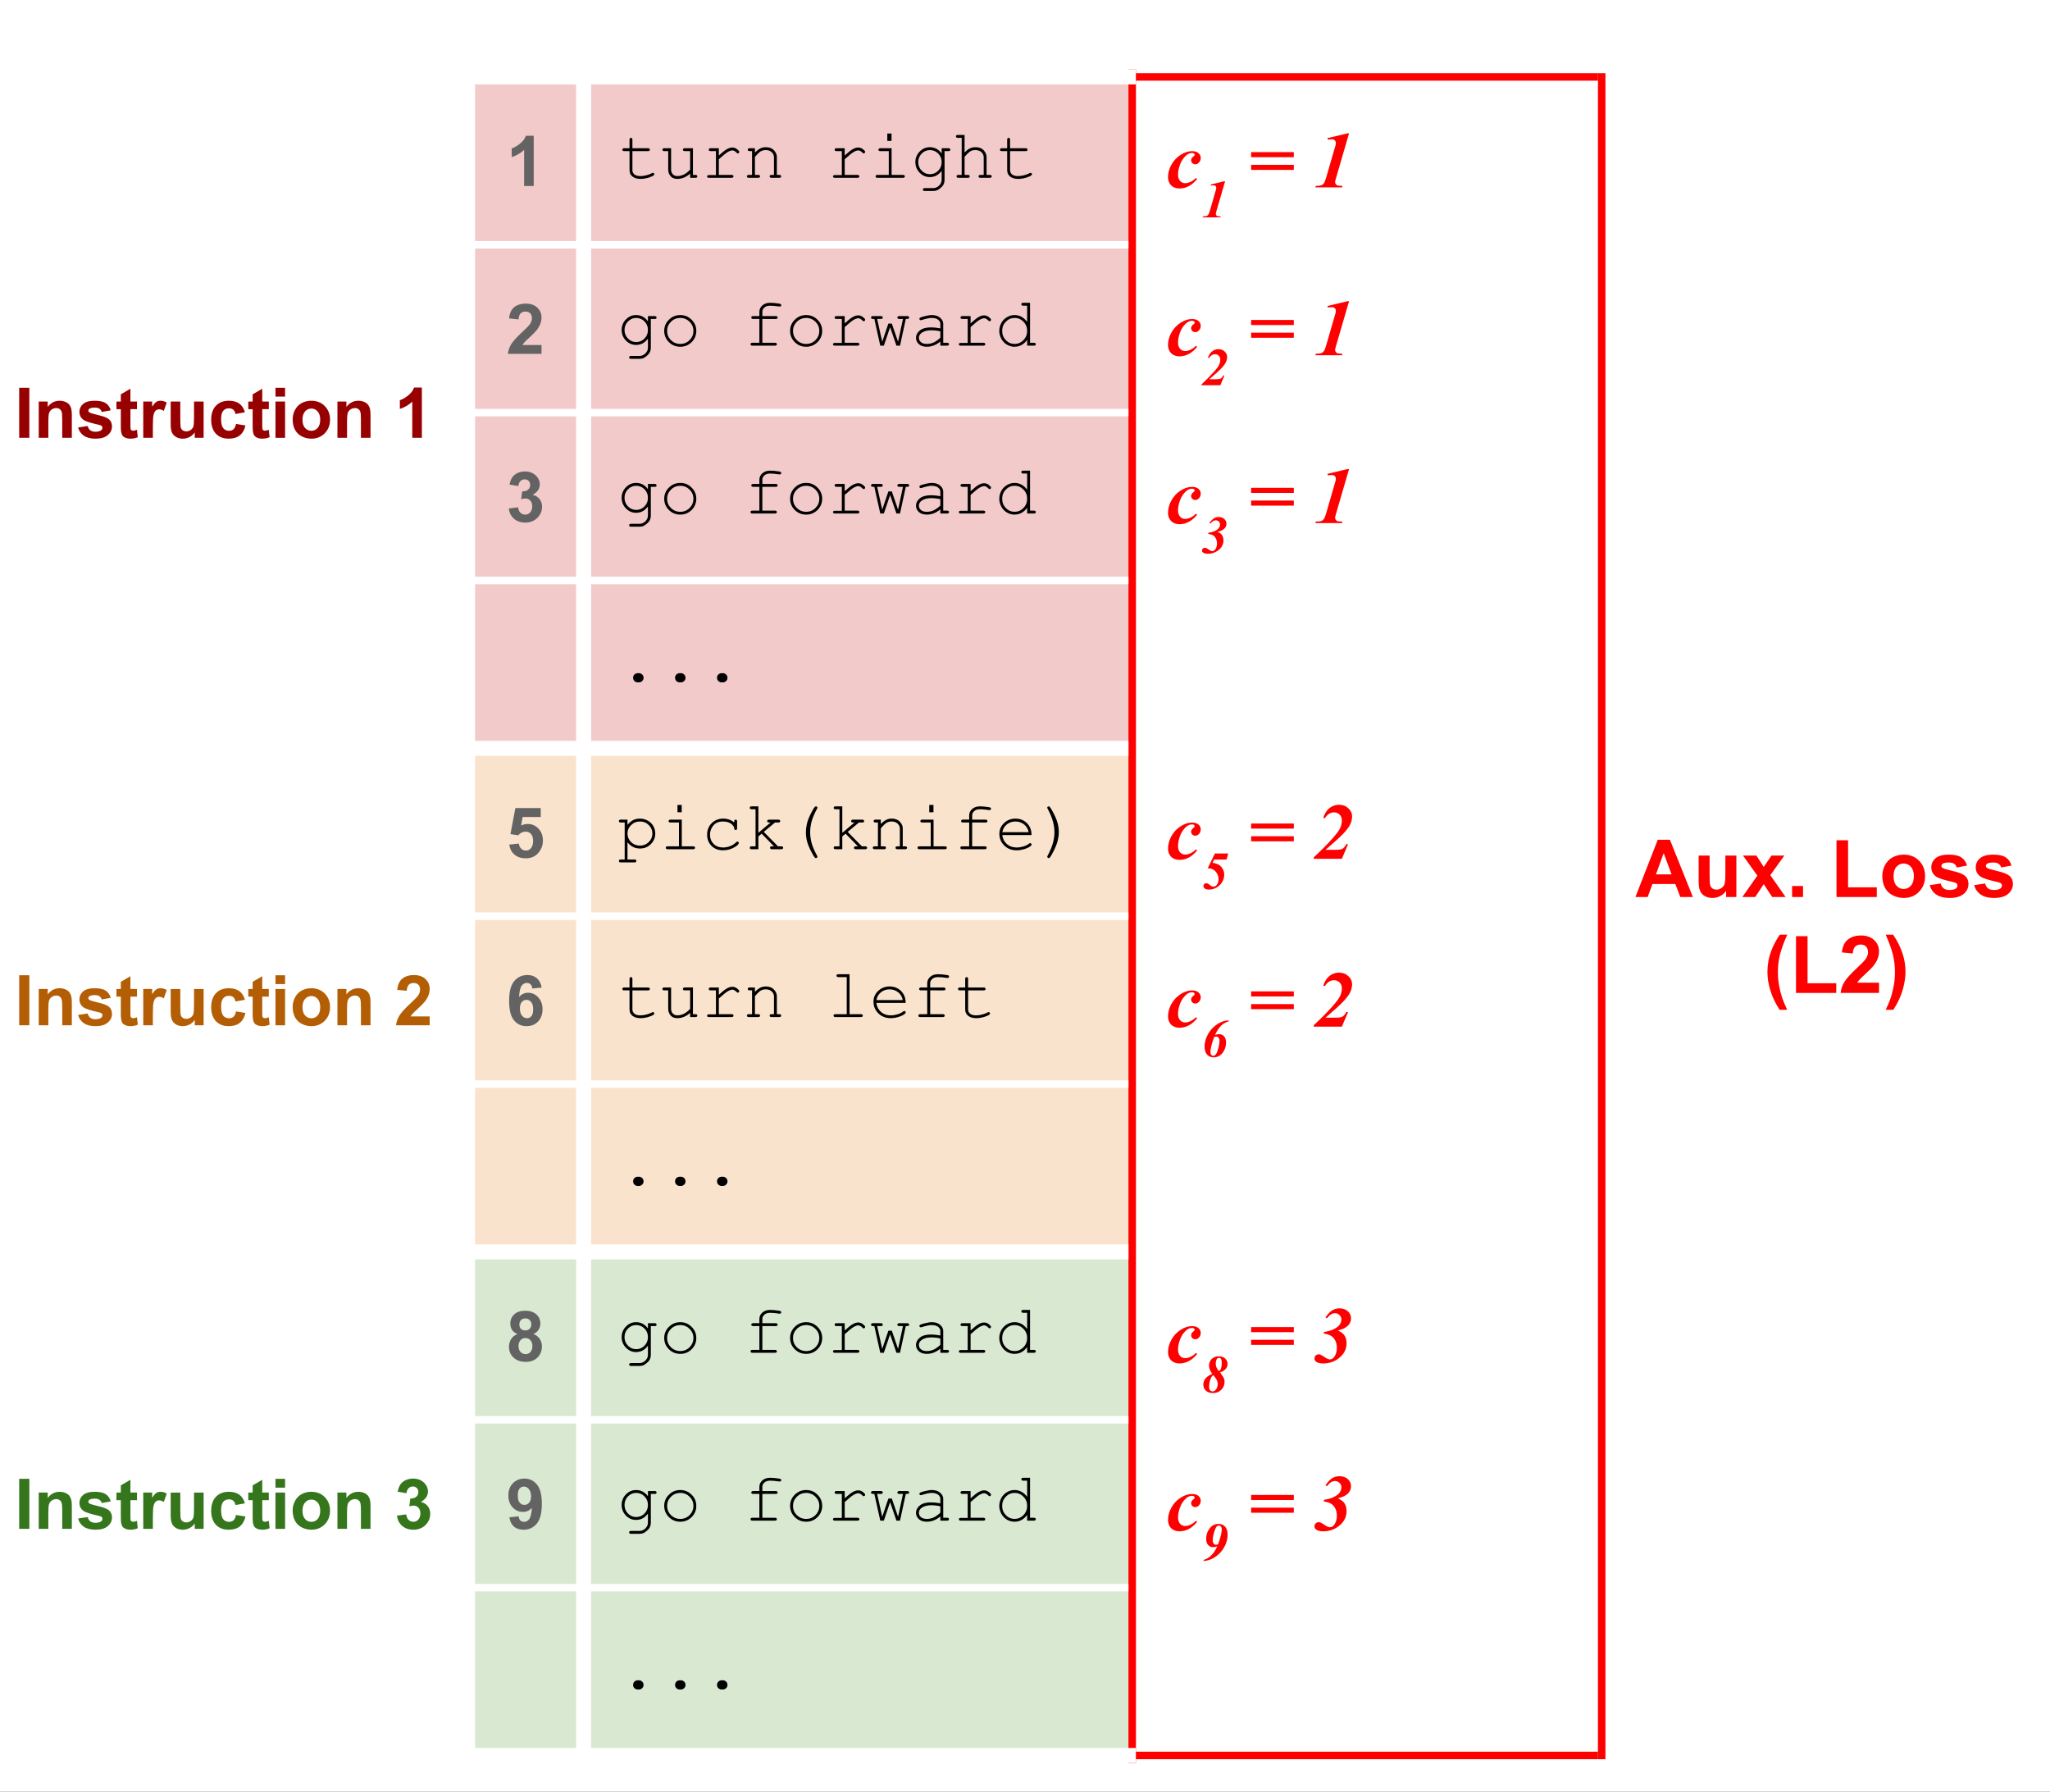 <?xml version="1.0" encoding="UTF-8" standalone="no"?>
<svg
   width="410.382pt"
   height="358.625pt"
   viewBox="0 0 410.382 358.625"
   version="1.2"
   id="svg7680"
   sodipodi:docname="icon.svg"
   inkscape:version="1.1.1 (3bf5ae0d25, 2021-09-20)"
   xmlns:inkscape="http://www.inkscape.org/namespaces/inkscape"
   xmlns:sodipodi="http://sodipodi.sourceforge.net/DTD/sodipodi-0.dtd"
   xmlns:xlink="http://www.w3.org/1999/xlink"
   xmlns="http://www.w3.org/2000/svg"
   xmlns:svg="http://www.w3.org/2000/svg">
  <rect x="0" y="0" width="410.382" height="358.625" fill="#333333" stroke="none"/>
  <sodipodi:namedview
     id="namedview7682"
     pagecolor="#ffffff"
     bordercolor="#666666"
     borderopacity="1.0"
     inkscape:pageshadow="2"
     inkscape:pageopacity="0.0"
     inkscape:pagecheckerboard="0"
     inkscape:document-units="pt"
     showgrid="false"
     inkscape:zoom="1.0134804"
     inkscape:cx="231.38089"
     inkscape:cy="241.24788"
     inkscape:window-width="1920"
     inkscape:window-height="1042"
     inkscape:window-x="0"
     inkscape:window-y="38"
     inkscape:window-maximized="1"
     inkscape:current-layer="svg7680" />
  <defs
     id="defs7137">
    <g
       id="g7132">
      <symbol
         overflow="visible"
         id="glyph0-0">
        <path
           style="stroke:none"
           d="m 1.75,0 v -8.75 h 7 V 0 Z m 0.219,-0.219 h 6.562 v -8.312 h -6.562 z m 0,0"
           id="path6931" />
      </symbol>
      <symbol
         overflow="visible"
         id="glyph0-1">
        <path
           style="stroke:none"
           d="m 0.953,0 v -10.016 h 2.031 V 0 Z m 0,0"
           id="path6934" />
      </symbol>
      <symbol
         overflow="visible"
         id="glyph0-2">
        <path
           style="stroke:none"
           d="M 7.609,0 H 5.688 v -3.703 c 0,-0.781 -0.043,-1.285 -0.125,-1.516 -0.086,-0.238 -0.219,-0.422 -0.406,-0.547 -0.18,-0.125 -0.398,-0.188 -0.656,-0.188 -0.336,0 -0.637,0.094 -0.906,0.281 -0.262,0.18 -0.445,0.418 -0.547,0.719 C 2.953,-4.648 2.906,-4.094 2.906,-3.281 V 0 H 0.984 V -7.266 H 2.781 V -6.188 c 0.625,-0.82 1.422,-1.234 2.391,-1.234 0.414,0 0.801,0.078 1.156,0.234 0.352,0.148 0.617,0.34 0.797,0.578 0.176,0.242 0.301,0.512 0.375,0.812 0.07,0.293 0.109,0.719 0.109,1.281 z m 0,0"
           id="path6937" />
      </symbol>
      <symbol
         overflow="visible"
         id="glyph0-3">
        <path
           style="stroke:none"
           d="M 0.328,-2.078 2.25,-2.359 c 0.082,0.367 0.25,0.648 0.5,0.844 C 3,-1.316 3.352,-1.219 3.812,-1.219 4.301,-1.219 4.672,-1.312 4.922,-1.5 5.098,-1.625 5.188,-1.797 5.188,-2.016 5.188,-2.16 5.141,-2.281 5.047,-2.375 4.953,-2.469 4.738,-2.551 4.406,-2.625 2.852,-2.969 1.867,-3.281 1.453,-3.562 0.879,-3.957 0.594,-4.504 0.594,-5.203 c 0,-0.625 0.242,-1.148 0.734,-1.578 0.5,-0.426 1.273,-0.641 2.328,-0.641 0.988,0 1.723,0.164 2.203,0.484 0.488,0.324 0.82,0.805 1,1.438 l -1.812,0.328 C 4.973,-5.453 4.828,-5.664 4.609,-5.812 4.391,-5.969 4.082,-6.047 3.688,-6.047 c -0.512,0 -0.875,0.074 -1.094,0.219 C 2.445,-5.734 2.375,-5.602 2.375,-5.438 c 0,0.137 0.066,0.25 0.203,0.344 0.164,0.125 0.758,0.309 1.781,0.547 1.031,0.23 1.75,0.512 2.156,0.844 0.395,0.344 0.594,0.824 0.594,1.438 0,0.668 -0.281,1.242 -0.844,1.719 -0.555,0.48 -1.371,0.719 -2.453,0.719 -0.992,0 -1.777,-0.203 -2.359,-0.609 -0.574,-0.406 -0.949,-0.953 -1.125,-1.641 z m 0,0"
           id="path6940" />
      </symbol>
      <symbol
         overflow="visible"
         id="glyph0-4">
        <path
           style="stroke:none"
           d="m 4.328,-7.266 v 1.531 h -1.312 v 2.938 c 0,0.586 0.008,0.93 0.031,1.031 0.031,0.094 0.086,0.18 0.172,0.25 0.094,0.062 0.207,0.094 0.344,0.094 0.176,0 0.43,-0.062 0.766,-0.188 L 4.484,-0.125 C 4.047,0.07 3.539,0.172 2.969,0.172 2.625,0.172 2.312,0.113 2.031,0 1.758,-0.125 1.555,-0.273 1.422,-0.453 c -0.125,-0.188 -0.215,-0.438 -0.266,-0.75 C 1.113,-1.43 1.094,-1.883 1.094,-2.562 v -3.172 h -0.875 v -1.531 h 0.875 v -1.438 l 1.922,-1.125 v 2.562 z m 0,0"
           id="path6943" />
      </symbol>
      <symbol
         overflow="visible"
         id="glyph0-5">
        <path
           style="stroke:none"
           d="M 2.844,0 H 0.922 v -7.266 h 1.781 v 1.031 c 0.312,-0.477 0.586,-0.797 0.828,-0.953 0.238,-0.156 0.516,-0.234 0.828,-0.234 0.438,0 0.859,0.121 1.266,0.359 l -0.594,1.672 c -0.324,-0.207 -0.625,-0.312 -0.906,-0.312 -0.273,0 -0.5,0.078 -0.688,0.234 C 3.258,-5.32 3.113,-5.055 3,-4.672 2.895,-4.285 2.844,-3.477 2.844,-2.25 Z m 0,0"
           id="path6946" />
      </symbol>
      <symbol
         overflow="visible"
         id="glyph0-6">
        <path
           style="stroke:none"
           d="M 5.781,0 V -1.094 C 5.52,-0.695 5.172,-0.383 4.734,-0.156 4.305,0.062 3.852,0.172 3.375,0.172 2.883,0.172 2.445,0.062 2.062,-0.156 1.676,-0.375 1.395,-0.676 1.219,-1.062 c -0.168,-0.383 -0.25,-0.922 -0.25,-1.609 v -4.594 h 1.922 v 3.344 c 0,1.023 0.031,1.648 0.094,1.875 C 3.055,-1.816 3.188,-1.633 3.375,-1.5 c 0.188,0.137 0.426,0.203 0.719,0.203 0.32,0 0.613,-0.086 0.875,-0.266 C 5.227,-1.75 5.406,-1.973 5.5,-2.234 5.594,-2.504 5.641,-3.16 5.641,-4.203 v -3.062 H 7.562 V 0 Z m 0,0"
           id="path6949" />
      </symbol>
      <symbol
         overflow="visible"
         id="glyph0-7">
        <path
           style="stroke:none"
           d="M 7.328,-5.109 5.438,-4.766 C 5.375,-5.148 5.227,-5.438 5,-5.625 4.781,-5.812 4.488,-5.906 4.125,-5.906 c -0.48,0 -0.859,0.168 -1.141,0.5 -0.281,0.324 -0.422,0.871 -0.422,1.641 0,0.867 0.141,1.477 0.422,1.828 0.289,0.355 0.68,0.531 1.172,0.531 0.363,0 0.66,-0.102 0.891,-0.312 0.238,-0.207 0.406,-0.562 0.5,-1.062 L 7.438,-2.469 C 7.238,-1.594 6.859,-0.93 6.297,-0.484 5.742,-0.047 5,0.172 4.062,0.172 c -1.062,0 -1.914,-0.332 -2.547,-1 -0.625,-0.676 -0.938,-1.609 -0.938,-2.797 0,-1.195 0.316,-2.129 0.953,-2.797 0.633,-0.664 1.492,-1 2.578,-1 0.875,0 1.57,0.195 2.094,0.578 0.531,0.375 0.906,0.953 1.125,1.734 z m 0,0"
           id="path6952" />
      </symbol>
      <symbol
         overflow="visible"
         id="glyph0-8">
        <path
           style="stroke:none"
           d="m 1,-8.25 v -1.766 H 2.922 V -8.25 Z M 1,0 V -7.266 H 2.922 V 0 Z m 0,0"
           id="path6955" />
      </symbol>
      <symbol
         overflow="visible"
         id="glyph0-9">
        <path
           style="stroke:none"
           d="m 0.562,-3.734 c 0,-0.633 0.156,-1.25 0.469,-1.844 0.312,-0.602 0.754,-1.062 1.328,-1.375 0.582,-0.312 1.227,-0.469 1.938,-0.469 1.102,0 2.004,0.359 2.703,1.078 0.695,0.711 1.047,1.605 1.047,2.688 0,1.105 -0.355,2.023 -1.062,2.75 C 6.273,-0.188 5.383,0.172 4.312,0.172 3.645,0.172 3.008,0.02 2.406,-0.281 1.801,-0.582 1.344,-1.023 1.031,-1.609 0.719,-2.191 0.562,-2.898 0.562,-3.734 Z M 2.531,-3.625 c 0,0.719 0.172,1.273 0.516,1.656 0.344,0.375 0.766,0.562 1.266,0.562 0.5,0 0.914,-0.188 1.25,-0.562 0.344,-0.383 0.516,-0.941 0.516,-1.672 0,-0.707 -0.172,-1.254 -0.516,-1.641 -0.336,-0.383 -0.75,-0.578 -1.25,-0.578 -0.5,0 -0.922,0.195 -1.266,0.578 -0.344,0.387 -0.516,0.938 -0.516,1.656 z m 0,0"
           id="path6958" />
      </symbol>
      <symbol
         overflow="visible"
         id="glyph0-10">
        <path
           style="stroke:none"
           d=""
           id="path6961" />
      </symbol>
      <symbol
         overflow="visible"
         id="glyph0-11">
        <path
           style="stroke:none"
           d="M 5.516,0 H 3.594 V -7.234 C 2.883,-6.578 2.055,-6.094 1.109,-5.781 v -1.75 c 0.5,-0.156 1.039,-0.461 1.625,-0.922 0.594,-0.457 1,-0.992 1.219,-1.609 h 1.562 z m 0,0"
           id="path6964" />
      </symbol>
      <symbol
         overflow="visible"
         id="glyph0-12">
        <path
           style="stroke:none"
           d="M 7.078,-1.781 V 0 H 0.344 C 0.414,-0.676 0.633,-1.316 1,-1.922 1.363,-2.523 2.086,-3.328 3.172,-4.328 4.035,-5.129 4.566,-5.676 4.766,-5.969 5.023,-6.363 5.156,-6.754 5.156,-7.141 5.156,-7.566 5.039,-7.895 4.812,-8.125 4.582,-8.352 4.266,-8.469 3.859,-8.469 c -0.406,0 -0.73,0.121 -0.969,0.359 -0.23,0.242 -0.367,0.641 -0.406,1.203 l -1.906,-0.188 C 0.691,-8.156 1.047,-8.914 1.641,-9.375 2.242,-9.832 3,-10.062 3.906,-10.062 c 0.988,0 1.766,0.266 2.328,0.797 0.562,0.531 0.844,1.195 0.844,1.984 0,0.461 -0.086,0.891 -0.25,1.297 -0.156,0.406 -0.406,0.836 -0.75,1.281 C 5.836,-4.41 5.414,-3.984 4.812,-3.422 4.207,-2.867 3.82,-2.5 3.656,-2.312 3.5,-2.133 3.367,-1.957 3.266,-1.781 Z m 0,0"
           id="path6967" />
      </symbol>
      <symbol
         overflow="visible"
         id="glyph0-13">
        <path
           style="stroke:none"
           d="m 0.531,-2.656 1.859,-0.234 c 0.051,0.48 0.207,0.844 0.469,1.094 0.258,0.25 0.578,0.375 0.953,0.375 0.395,0 0.727,-0.148 1,-0.453 0.27,-0.301 0.406,-0.707 0.406,-1.219 0,-0.477 -0.133,-0.859 -0.391,-1.141 C 4.566,-4.516 4.25,-4.656 3.875,-4.656 c -0.25,0 -0.543,0.047 -0.875,0.141 l 0.203,-1.562 c 0.52,0.012 0.914,-0.102 1.188,-0.344 C 4.672,-6.66 4.812,-6.977 4.812,-7.375 c 0,-0.332 -0.105,-0.598 -0.312,-0.797 -0.199,-0.207 -0.465,-0.312 -0.797,-0.312 -0.324,0 -0.605,0.117 -0.844,0.344 -0.23,0.23 -0.371,0.562 -0.422,1 L 0.672,-7.438 c 0.125,-0.613 0.305,-1.098 0.547,-1.453 0.25,-0.363 0.598,-0.648 1.047,-0.859 0.445,-0.207 0.945,-0.312 1.5,-0.312 0.938,0 1.691,0.305 2.266,0.906 C 6.5,-8.664 6.734,-8.113 6.734,-7.5 c 0,0.887 -0.48,1.59 -1.438,2.109 0.57,0.125 1.031,0.402 1.375,0.828 0.344,0.43 0.516,0.945 0.516,1.547 0,0.887 -0.324,1.641 -0.969,2.266 -0.648,0.617 -1.445,0.922 -2.391,0.922 -0.906,0 -1.664,-0.258 -2.266,-0.781 C 0.969,-1.129 0.625,-1.812 0.531,-2.656 Z m 0,0"
           id="path6970" />
      </symbol>
      <symbol
         overflow="visible"
         id="glyph0-14">
        <path
           style="stroke:none"
           d="M 0.625,-2.578 2.531,-2.781 C 2.594,-2.344 2.754,-2 3.016,-1.75 c 0.27,0.25 0.582,0.375 0.938,0.375 0.395,0 0.734,-0.16 1.016,-0.484 0.281,-0.32 0.422,-0.812 0.422,-1.469 0,-0.613 -0.141,-1.07 -0.422,-1.375 -0.273,-0.312 -0.633,-0.469 -1.078,-0.469 -0.555,0 -1.047,0.246 -1.484,0.734 L 0.859,-4.672 1.844,-9.891 h 5.078 v 1.797 h -3.625 L 3,-6.391 c 0.426,-0.207 0.863,-0.312 1.312,-0.312 0.844,0 1.562,0.312 2.156,0.938 0.594,0.617 0.891,1.418 0.891,2.406 0,0.824 -0.242,1.559 -0.719,2.203 C 5.992,-0.27 5.094,0.172 3.938,0.172 3.008,0.172 2.254,-0.07 1.672,-0.562 1.086,-1.062 0.738,-1.734 0.625,-2.578 Z m 0,0"
           id="path6973" />
      </symbol>
      <symbol
         overflow="visible"
         id="glyph0-15">
        <path
           style="stroke:none"
           d="M 7.109,-7.562 5.25,-7.359 c -0.055,-0.383 -0.18,-0.664 -0.375,-0.844 -0.188,-0.188 -0.434,-0.281 -0.734,-0.281 -0.406,0 -0.75,0.184 -1.031,0.547 -0.281,0.367 -0.461,1.125 -0.531,2.281 0.477,-0.57 1.078,-0.859 1.797,-0.859 0.801,0 1.484,0.309 2.047,0.922 0.57,0.617 0.859,1.402 0.859,2.359 C 7.281,-2.203 6.977,-1.375 6.375,-0.75 5.781,-0.133 5.008,0.172 4.062,0.172 3.051,0.172 2.219,-0.219 1.562,-1 0.914,-1.789 0.594,-3.082 0.594,-4.875 c 0,-1.832 0.336,-3.156 1.016,-3.969 0.676,-0.812 1.562,-1.219 2.656,-1.219 0.758,0 1.383,0.215 1.875,0.641 0.5,0.43 0.82,1.047 0.969,1.859 z M 2.75,-3.375 c 0,0.625 0.141,1.109 0.422,1.453 0.289,0.336 0.617,0.5 0.984,0.5 0.363,0 0.66,-0.133 0.891,-0.406 0.238,-0.281 0.359,-0.738 0.359,-1.375 0,-0.656 -0.133,-1.133 -0.391,-1.438 -0.25,-0.301 -0.57,-0.453 -0.953,-0.453 -0.367,0 -0.68,0.148 -0.938,0.438 C 2.875,-4.363 2.75,-3.938 2.75,-3.375 Z m 0,0"
           id="path6976" />
      </symbol>
      <symbol
         overflow="visible"
         id="glyph0-16">
        <path
           style="stroke:none"
           d="m 2.25,-5.406 c -0.5,-0.207 -0.867,-0.492 -1.094,-0.859 -0.219,-0.375 -0.328,-0.781 -0.328,-1.219 0,-0.738 0.258,-1.352 0.781,-1.844 0.52,-0.488 1.258,-0.734 2.219,-0.734 0.945,0 1.688,0.246 2.219,0.734 0.531,0.492 0.797,1.105 0.797,1.844 0,0.469 -0.125,0.887 -0.375,1.25 -0.242,0.367 -0.578,0.641 -1.016,0.828 0.562,0.219 0.984,0.547 1.266,0.984 0.289,0.43 0.438,0.918 0.438,1.469 0,0.93 -0.297,1.684 -0.891,2.266 -0.586,0.574 -1.367,0.859 -2.344,0.859 -0.918,0 -1.68,-0.238 -2.281,-0.719 -0.719,-0.562 -1.078,-1.332 -1.078,-2.312 0,-0.539 0.133,-1.035 0.406,-1.484 0.27,-0.457 0.695,-0.812 1.281,-1.062 z m 0.391,-1.938 c 0,0.387 0.102,0.688 0.312,0.906 0.219,0.211 0.508,0.312 0.875,0.312 0.363,0 0.656,-0.109 0.875,-0.328 0.219,-0.219 0.328,-0.516 0.328,-0.891 0,-0.363 -0.109,-0.648 -0.328,-0.859 -0.219,-0.219 -0.508,-0.328 -0.859,-0.328 -0.367,0 -0.656,0.109 -0.875,0.328 C 2.75,-7.984 2.641,-7.695 2.641,-7.344 Z M 2.469,-3.047 c 0,0.531 0.133,0.945 0.406,1.234 0.27,0.293 0.609,0.438 1.016,0.438 0.395,0 0.719,-0.141 0.969,-0.422 C 5.117,-2.078 5.25,-2.488 5.25,-3.031 5.25,-3.5 5.117,-3.875 4.859,-4.156 c -0.262,-0.289 -0.594,-0.438 -1,-0.438 -0.469,0 -0.82,0.168 -1.047,0.5 -0.23,0.324 -0.344,0.672 -0.344,1.047 z m 0,0"
           id="path6979" />
      </symbol>
      <symbol
         overflow="visible"
         id="glyph0-17">
        <path
           style="stroke:none"
           d="M 0.641,-2.312 2.5,-2.516 c 0.039,0.375 0.156,0.656 0.344,0.844 0.195,0.18 0.453,0.266 0.766,0.266 0.395,0 0.727,-0.18 1,-0.547 0.281,-0.363 0.461,-1.117 0.547,-2.266 -0.48,0.555 -1.086,0.828 -1.812,0.828 -0.793,0 -1.477,-0.301 -2.047,-0.906 -0.574,-0.602 -0.859,-1.395 -0.859,-2.375 0,-1.02 0.301,-1.836 0.906,-2.453 0.602,-0.625 1.375,-0.938 2.312,-0.938 1.02,0 1.852,0.398 2.5,1.188 0.656,0.781 0.984,2.074 0.984,3.875 0,1.836 -0.344,3.156 -1.031,3.969 -0.68,0.805 -1.559,1.203 -2.641,1.203 -0.781,0 -1.418,-0.207 -1.906,-0.625 C 1.082,-0.867 0.773,-1.488 0.641,-2.312 Z m 4.344,-4.203 c 0,-0.613 -0.148,-1.094 -0.438,-1.438 C 4.266,-8.297 3.938,-8.469 3.562,-8.469 c -0.355,0 -0.652,0.141 -0.891,0.422 -0.23,0.281 -0.344,0.742 -0.344,1.375 0,0.648 0.125,1.121 0.375,1.422 0.258,0.305 0.582,0.453 0.969,0.453 0.363,0 0.672,-0.145 0.922,-0.438 0.258,-0.289 0.391,-0.719 0.391,-1.281 z m 0,0"
           id="path6982" />
      </symbol>
      <symbol
         overflow="visible"
         id="glyph1-0">
        <path
           style="stroke:none"
           d="m 0.703,0 v -8.75 h 7 V 0 Z m 0.219,-0.219 h 6.562 v -8.312 h -6.562 z m 0,0"
           id="path6985" />
      </symbol>
      <symbol
         overflow="visible"
         id="glyph1-1">
        <path
           style="stroke:none"
           d="m 3.016,-5.922 h 3.125 c 0.133,0 0.227,0.031 0.281,0.094 0.062,0.055 0.094,0.121 0.094,0.203 0,0.086 -0.031,0.152 -0.094,0.203 -0.055,0.055 -0.148,0.078 -0.281,0.078 h -3.125 v 3.828 c 0,0.336 0.133,0.617 0.406,0.844 0.27,0.219 0.66,0.328 1.172,0.328 0.383,0 0.801,-0.055 1.25,-0.172 0.457,-0.125 0.812,-0.258 1.062,-0.406 C 7,-0.973 7.07,-1 7.125,-1 c 0.07,0 0.133,0.031 0.188,0.094 0.062,0.055 0.094,0.117 0.094,0.188 0,0.074 -0.031,0.137 -0.094,0.188 -0.148,0.156 -0.5,0.324 -1.062,0.5 -0.562,0.164 -1.102,0.25 -1.609,0.25 C 3.961,0.219 3.426,0.062 3.031,-0.25 2.633,-0.562 2.438,-0.984 2.438,-1.516 V -5.344 H 1.375 c -0.137,0 -0.234,-0.023 -0.297,-0.078 C 1.023,-5.473 1,-5.547 1,-5.641 c 0,-0.07 0.023,-0.133 0.078,-0.188 0.062,-0.062 0.16,-0.094 0.297,-0.094 h 1.062 v -1.688 c 0,-0.145 0.023,-0.242 0.078,-0.297 C 2.578,-7.969 2.648,-8 2.734,-8 c 0.082,0 0.148,0.031 0.203,0.094 0.051,0.055 0.078,0.152 0.078,0.297 z m 0,0"
           id="path6988" />
      </symbol>
      <symbol
         overflow="visible"
         id="glyph1-2">
        <path
           style="stroke:none"
           d="M 6.172,0 V -0.844 C 5.379,-0.133 4.531,0.219 3.625,0.219 c -0.562,0 -0.992,-0.152 -1.281,-0.453 -0.375,-0.395 -0.562,-0.863 -0.562,-1.406 V -5.344 H 1 c -0.137,0 -0.234,-0.023 -0.297,-0.078 C 0.648,-5.473 0.625,-5.547 0.625,-5.641 c 0,-0.07 0.023,-0.133 0.078,-0.188 0.062,-0.062 0.16,-0.094 0.297,-0.094 h 1.359 v 4.281 c 0,0.375 0.113,0.688 0.344,0.938 0.238,0.242 0.535,0.359 0.891,0.359 0.938,0 1.797,-0.43 2.578,-1.297 V -5.344 h -1.062 c -0.137,0 -0.234,-0.023 -0.297,-0.078 -0.062,-0.051 -0.094,-0.125 -0.094,-0.219 0,-0.07 0.031,-0.133 0.094,-0.188 0.062,-0.062 0.16,-0.094 0.297,-0.094 h 1.625 v 5.344 H 7.219 c 0.145,0 0.242,0.027 0.297,0.078 0.062,0.055 0.094,0.125 0.094,0.219 0,0.074 -0.031,0.141 -0.094,0.203 C 7.461,-0.023 7.363,0 7.219,0 Z m 0,0"
           id="path6991" />
      </symbol>
      <symbol
         overflow="visible"
         id="glyph1-3">
        <path
           style="stroke:none"
           d="m 3.516,-5.922 v 1.453 c 0.75,-0.676 1.305,-1.109 1.672,-1.297 0.375,-0.195 0.719,-0.297 1.031,-0.297 0.344,0 0.66,0.117 0.953,0.344 0.289,0.23 0.438,0.402 0.438,0.516 0,0.094 -0.031,0.172 -0.094,0.234 -0.055,0.055 -0.121,0.078 -0.203,0.078 -0.043,0 -0.078,-0.004 -0.109,-0.016 -0.031,-0.02 -0.094,-0.078 -0.188,-0.172 C 6.859,-5.234 6.719,-5.336 6.594,-5.391 6.477,-5.453 6.363,-5.484 6.25,-5.484 6,-5.484 5.695,-5.383 5.344,-5.188 4.988,-4.988 4.379,-4.5 3.516,-3.719 v 3.141 H 6.062 c 0.133,0 0.234,0.027 0.297,0.078 0.062,0.055 0.094,0.125 0.094,0.219 0,0.074 -0.031,0.141 -0.094,0.203 C 6.297,-0.023 6.195,0 6.062,0 H 1.547 C 1.41,0 1.312,-0.023 1.25,-0.078 1.195,-0.129 1.172,-0.195 1.172,-0.281 c 0,-0.07 0.023,-0.133 0.078,-0.188 0.062,-0.051 0.16,-0.078 0.297,-0.078 H 2.938 V -5.344 H 1.875 c -0.137,0 -0.234,-0.023 -0.297,-0.078 C 1.523,-5.473 1.5,-5.547 1.5,-5.641 c 0,-0.07 0.023,-0.133 0.078,-0.188 0.062,-0.062 0.16,-0.094 0.297,-0.094 z m 0,0"
           id="path6994" />
      </symbol>
      <symbol
         overflow="visible"
         id="glyph1-4">
        <path
           style="stroke:none"
           d="m 2.344,-5.922 v 0.875 C 2.75,-5.453 3.113,-5.734 3.438,-5.891 3.758,-6.047 4.125,-6.125 4.531,-6.125 c 0.438,0 0.832,0.094 1.188,0.281 0.258,0.137 0.492,0.367 0.703,0.688 0.207,0.312 0.312,0.637 0.312,0.969 v 3.609 H 7.219 c 0.133,0 0.227,0.027 0.281,0.078 0.062,0.055 0.094,0.125 0.094,0.219 0,0.074 -0.031,0.141 -0.094,0.203 C 7.445,-0.023 7.352,0 7.219,0 H 5.672 C 5.535,0 5.438,-0.023 5.375,-0.078 5.312,-0.141 5.281,-0.207 5.281,-0.281 5.281,-0.375 5.312,-0.445 5.375,-0.5 5.438,-0.551 5.535,-0.578 5.672,-0.578 H 6.156 V -4.094 c 0,-0.406 -0.152,-0.75 -0.453,-1.031 -0.293,-0.281 -0.688,-0.422 -1.188,-0.422 -0.375,0 -0.703,0.078 -0.984,0.234 -0.273,0.148 -0.668,0.527 -1.188,1.141 v 3.594 H 3 c 0.133,0 0.227,0.027 0.281,0.078 0.062,0.055 0.094,0.125 0.094,0.219 0,0.074 -0.031,0.141 -0.094,0.203 C 3.227,-0.023 3.133,0 3,0 H 1.125 C 0.988,0 0.891,-0.023 0.828,-0.078 c -0.062,-0.062 -0.094,-0.129 -0.094,-0.203 0,-0.094 0.031,-0.164 0.094,-0.219 0.062,-0.051 0.16,-0.078 0.297,-0.078 H 1.766 V -5.344 H 1.281 c -0.137,0 -0.234,-0.023 -0.297,-0.078 -0.055,-0.051 -0.078,-0.125 -0.078,-0.219 0,-0.07 0.023,-0.133 0.078,-0.188 0.062,-0.062 0.16,-0.094 0.297,-0.094 z m 0,0"
           id="path6997" />
      </symbol>
      <symbol
         overflow="visible"
         id="glyph1-5">
        <path
           style="stroke:none"
           d=""
           id="path7000" />
      </symbol>
      <symbol
         overflow="visible"
         id="glyph1-6">
        <path
           style="stroke:none"
           d="m 4.484,-8.859 v 1.469 h -0.844 v -1.469 z M 4.5,-5.922 v 5.344 H 6.766 C 6.898,-0.578 7,-0.551 7.062,-0.5 c 0.062,0.055 0.094,0.125 0.094,0.219 0,0.074 -0.031,0.141 -0.094,0.203 C 7,-0.023 6.898,0 6.766,0 H 1.672 C 1.535,0 1.438,-0.023 1.375,-0.078 1.32,-0.141 1.297,-0.207 1.297,-0.281 1.297,-0.375 1.32,-0.445 1.375,-0.5 1.438,-0.551 1.535,-0.578 1.672,-0.578 H 3.938 V -5.344 H 2.25 c -0.137,0 -0.234,-0.023 -0.297,-0.078 -0.062,-0.051 -0.094,-0.117 -0.094,-0.203 0,-0.082 0.031,-0.148 0.094,-0.203 0.062,-0.062 0.16,-0.094 0.297,-0.094 z m 0,0"
           id="path7003" />
      </symbol>
      <symbol
         overflow="visible"
         id="glyph1-7">
        <path
           style="stroke:none"
           d="m 6.125,-4.875 v -1.047 h 1.359 c 0.133,0 0.227,0.031 0.281,0.094 0.062,0.055 0.094,0.121 0.094,0.203 0,0.086 -0.031,0.152 -0.094,0.203 -0.055,0.055 -0.148,0.078 -0.281,0.078 h -0.781 v 5.734 c 0,0.383 -0.086,0.727 -0.25,1.031 C 6.348,1.617 6.164,1.82 5.906,2.031 5.656,2.25 5.426,2.406 5.219,2.5 5.008,2.594 4.727,2.641 4.375,2.641 H 2.75 c -0.137,0 -0.234,-0.027 -0.297,-0.078 -0.062,-0.055 -0.094,-0.121 -0.094,-0.203 0,-0.094 0.031,-0.168 0.094,-0.219 C 2.516,2.086 2.613,2.062 2.75,2.062 h 1.641 c 0.344,0 0.648,-0.09 0.922,-0.266 0.27,-0.168 0.492,-0.418 0.672,-0.75 C 6.078,0.859 6.125,0.613 6.125,0.312 v -1.719 c -0.617,0.844 -1.406,1.266 -2.375,1.266 -0.781,0 -1.461,-0.289 -2.031,-0.875 -0.574,-0.594 -0.859,-1.301 -0.859,-2.125 0,-0.82 0.285,-1.523 0.859,-2.109 0.57,-0.582 1.25,-0.875 2.031,-0.875 0.969,0 1.758,0.418 2.375,1.25 z m 0,1.734 C 6.125,-3.816 5.895,-4.383 5.438,-4.844 4.977,-5.312 4.426,-5.547 3.781,-5.547 c -0.648,0 -1.199,0.234 -1.656,0.703 -0.461,0.469 -0.688,1.039 -0.688,1.703 0,0.68 0.227,1.25 0.688,1.719 0.457,0.469 1.008,0.703 1.656,0.703 0.645,0 1.195,-0.234 1.656,-0.703 0.457,-0.469 0.688,-1.039 0.688,-1.719 z m 0,0"
           id="path7006" />
      </symbol>
      <symbol
         overflow="visible"
         id="glyph1-8">
        <path
           style="stroke:none"
           d="m 2.312,-8.578 v 3.531 C 2.676,-5.441 3.023,-5.719 3.359,-5.875 c 0.332,-0.164 0.707,-0.25 1.125,-0.25 0.445,0 0.828,0.078 1.141,0.234 0.312,0.156 0.57,0.402 0.781,0.734 0.207,0.324 0.312,0.664 0.312,1.016 v 3.562 h 0.641 c 0.145,0 0.242,0.027 0.297,0.078 0.062,0.055 0.094,0.125 0.094,0.219 0,0.074 -0.031,0.141 -0.094,0.203 C 7.602,-0.023 7.504,0 7.359,0 H 5.5 C 5.352,0 5.25,-0.023 5.188,-0.078 5.133,-0.141 5.109,-0.207 5.109,-0.281 5.109,-0.375 5.133,-0.445 5.188,-0.5 5.25,-0.551 5.352,-0.578 5.5,-0.578 H 6.141 V -4.094 c 0,-0.414 -0.152,-0.758 -0.453,-1.031 -0.293,-0.281 -0.711,-0.422 -1.25,-0.422 -0.418,0 -0.773,0.102 -1.062,0.297 -0.219,0.148 -0.574,0.492 -1.062,1.031 v 3.641 h 0.641 c 0.145,0 0.242,0.027 0.297,0.078 0.062,0.055 0.094,0.125 0.094,0.219 0,0.074 -0.031,0.141 -0.094,0.203 C 3.195,-0.023 3.098,0 2.953,0 H 1.094 c -0.148,0 -0.25,-0.023 -0.312,-0.078 -0.055,-0.062 -0.078,-0.129 -0.078,-0.203 0,-0.094 0.023,-0.164 0.078,-0.219 0.062,-0.051 0.164,-0.078 0.312,-0.078 H 1.734 V -8 H 0.969 c -0.137,0 -0.234,-0.023 -0.297,-0.078 -0.062,-0.051 -0.094,-0.125 -0.094,-0.219 0,-0.082 0.031,-0.148 0.094,-0.203 0.062,-0.051 0.16,-0.078 0.297,-0.078 z m 0,0"
           id="path7009" />
      </symbol>
      <symbol
         overflow="visible"
         id="glyph1-9">
        <path
           style="stroke:none"
           d="m 7.406,-2.953 c 0,0.875 -0.312,1.625 -0.938,2.25 -0.625,0.617 -1.383,0.922 -2.266,0.922 -0.898,0 -1.656,-0.305 -2.281,-0.922 -0.625,-0.625 -0.938,-1.375 -0.938,-2.25 0,-0.875 0.312,-1.617 0.938,-2.234 0.625,-0.625 1.383,-0.938 2.281,-0.938 0.883,0 1.641,0.312 2.266,0.938 0.625,0.617 0.938,1.359 0.938,2.234 z m -0.578,0 c 0,-0.719 -0.258,-1.328 -0.766,-1.828 -0.512,-0.508 -1.133,-0.766 -1.859,-0.766 -0.73,0 -1.355,0.258 -1.875,0.766 -0.512,0.512 -0.766,1.121 -0.766,1.828 0,0.719 0.254,1.336 0.766,1.844 0.52,0.512 1.145,0.766 1.875,0.766 0.727,0 1.348,-0.254 1.859,-0.766 0.508,-0.508 0.766,-1.125 0.766,-1.844 z m 0,0"
           id="path7012" />
      </symbol>
      <symbol
         overflow="visible"
         id="glyph1-10">
        <path
           style="stroke:none"
           d="m 3.828,-5.344 v 4.766 H 6.344 c 0.133,0 0.234,0.027 0.297,0.078 0.062,0.055 0.094,0.125 0.094,0.219 0,0.074 -0.031,0.141 -0.094,0.203 C 6.578,-0.023 6.477,0 6.344,0 H 1.859 c -0.148,0 -0.25,-0.023 -0.312,-0.078 -0.055,-0.062 -0.078,-0.129 -0.078,-0.203 0,-0.094 0.023,-0.164 0.078,-0.219 0.062,-0.051 0.164,-0.078 0.312,-0.078 h 1.375 V -5.344 H 2 c -0.137,0 -0.234,-0.023 -0.297,-0.078 -0.062,-0.051 -0.094,-0.125 -0.094,-0.219 0,-0.07 0.031,-0.133 0.094,-0.188 0.062,-0.062 0.16,-0.094 0.297,-0.094 H 3.234 V -6.781 c 0,-0.488 0.195,-0.91 0.594,-1.266 0.395,-0.352 0.914,-0.531 1.562,-0.531 0.539,0 1.117,0.055 1.734,0.156 0.227,0.031 0.363,0.074 0.406,0.125 0.051,0.055 0.078,0.121 0.078,0.203 0,0.074 -0.027,0.137 -0.078,0.188 -0.055,0.055 -0.125,0.078 -0.219,0.078 -0.031,0 -0.094,-0.004 -0.188,-0.016 C 6.438,-7.945 5.859,-8 5.391,-8 c -0.5,0 -0.887,0.125 -1.156,0.375 -0.273,0.242 -0.406,0.523 -0.406,0.844 v 0.859 h 2.688 c 0.133,0 0.227,0.031 0.281,0.094 0.062,0.055 0.094,0.121 0.094,0.203 0,0.086 -0.031,0.152 -0.094,0.203 -0.055,0.055 -0.148,0.078 -0.281,0.078 z m 0,0"
           id="path7015" />
      </symbol>
      <symbol
         overflow="visible"
         id="glyph1-11">
        <path
           style="stroke:none"
           d="M 6.188,0 H 5.469 L 4.203,-3.688 2.953,0 h -0.719 l -1.188,-5.344 h -0.281 c -0.137,0 -0.234,-0.023 -0.297,-0.078 -0.055,-0.051 -0.078,-0.125 -0.078,-0.219 0,-0.07 0.023,-0.133 0.078,-0.188 0.062,-0.062 0.16,-0.094 0.297,-0.094 H 2.344 c 0.133,0 0.234,0.031 0.297,0.094 0.062,0.055 0.094,0.121 0.094,0.203 0,0.086 -0.031,0.152 -0.094,0.203 -0.062,0.055 -0.164,0.078 -0.297,0.078 H 1.609 L 2.625,-0.781 3.859,-4.422 h 0.688 l 1.25,3.641 0.984,-4.562 H 6.047 c -0.137,0 -0.234,-0.023 -0.297,-0.078 -0.062,-0.051 -0.094,-0.125 -0.094,-0.219 0,-0.07 0.031,-0.133 0.094,-0.188 0.062,-0.062 0.16,-0.094 0.297,-0.094 H 7.625 c 0.133,0 0.234,0.031 0.297,0.094 0.062,0.055 0.094,0.121 0.094,0.203 0,0.086 -0.031,0.152 -0.094,0.203 C 7.859,-5.367 7.758,-5.344 7.625,-5.344 H 7.344 Z m 0,0"
           id="path7018" />
      </symbol>
      <symbol
         overflow="visible"
         id="glyph1-12">
        <path
           style="stroke:none"
           d="m 5.859,0 v -0.828 c -0.844,0.699 -1.742,1.047 -2.688,1.047 -0.688,0 -1.227,-0.172 -1.609,-0.516 -0.387,-0.352 -0.578,-0.781 -0.578,-1.281 0,-0.551 0.254,-1.035 0.766,-1.453 0.508,-0.414 1.254,-0.625 2.234,-0.625 0.258,0 0.547,0.016 0.859,0.047 0.312,0.031 0.648,0.086 1.016,0.156 V -4.375 c 0,-0.312 -0.148,-0.582 -0.438,-0.812 -0.293,-0.238 -0.73,-0.359 -1.312,-0.359 -0.449,0 -1.078,0.133 -1.891,0.391 -0.148,0.043 -0.242,0.062 -0.281,0.062 -0.074,0 -0.137,-0.023 -0.188,-0.078 C 1.695,-5.223 1.672,-5.289 1.672,-5.375 1.672,-5.445 1.695,-5.508 1.75,-5.562 1.812,-5.625 2.066,-5.719 2.516,-5.844 3.223,-6.031 3.758,-6.125 4.125,-6.125 c 0.727,0 1.297,0.184 1.703,0.547 C 6.234,-5.223 6.438,-4.82 6.438,-4.375 v 3.797 h 0.766 c 0.133,0 0.234,0.027 0.297,0.078 0.062,0.055 0.094,0.125 0.094,0.219 0,0.074 -0.031,0.141 -0.094,0.203 C 7.438,-0.023 7.336,0 7.203,0 Z m 0,-2.859 C 5.586,-2.93 5.301,-2.984 5,-3.016 c -0.305,-0.039 -0.621,-0.062 -0.953,-0.062 -0.836,0 -1.484,0.18 -1.953,0.531 -0.355,0.273 -0.531,0.594 -0.531,0.969 0,0.344 0.133,0.637 0.406,0.875 0.27,0.242 0.664,0.359 1.188,0.359 0.488,0 0.945,-0.098 1.375,-0.297 0.426,-0.195 0.867,-0.516 1.328,-0.953 z m 0,0"
           id="path7021" />
      </symbol>
      <symbol
         overflow="visible"
         id="glyph1-13">
        <path
           style="stroke:none"
           d="m 7.016,-8.578 v 8 H 7.781 c 0.133,0 0.234,0.027 0.297,0.078 0.062,0.055 0.094,0.125 0.094,0.219 0,0.074 -0.031,0.141 -0.094,0.203 C 8.016,-0.023 7.914,0 7.781,0 H 6.438 V -1.141 C 5.77,-0.234 4.922,0.219 3.891,0.219 3.379,0.219 2.883,0.082 2.406,-0.188 1.926,-0.469 1.547,-0.863 1.266,-1.375 0.992,-1.883 0.859,-2.41 0.859,-2.953 c 0,-0.539 0.133,-1.066 0.406,-1.578 0.281,-0.508 0.66,-0.898 1.141,-1.172 0.477,-0.281 0.977,-0.422 1.5,-0.422 1,0 1.844,0.453 2.531,1.359 V -8 H 5.672 c -0.148,0 -0.25,-0.023 -0.312,-0.078 -0.055,-0.051 -0.078,-0.125 -0.078,-0.219 0,-0.082 0.023,-0.148 0.078,-0.203 0.062,-0.051 0.164,-0.078 0.312,-0.078 z m -0.578,5.625 c 0,-0.727 -0.25,-1.344 -0.75,-1.844 -0.492,-0.5 -1.074,-0.75 -1.75,-0.75 -0.688,0 -1.277,0.25 -1.766,0.75 -0.492,0.5 -0.734,1.117 -0.734,1.844 0,0.73 0.242,1.352 0.734,1.859 0.488,0.5 1.078,0.75 1.766,0.75 0.676,0 1.258,-0.25 1.75,-0.75 0.5,-0.508 0.75,-1.129 0.75,-1.859 z m 0,0"
           id="path7024" />
      </symbol>
      <symbol
         overflow="visible"
         id="glyph1-14">
        <path
           style="stroke:none"
           d="m 4.078,-1.641 h 0.25 c 0.25,0 0.461,0.09 0.641,0.266 0.188,0.18 0.281,0.398 0.281,0.656 0,0.262 -0.094,0.48 -0.281,0.656 C 4.789,0.113 4.578,0.203 4.328,0.203 h -0.25 c -0.25,0 -0.469,-0.09 -0.656,-0.266 C 3.242,-0.238 3.156,-0.457 3.156,-0.719 c 0,-0.258 0.086,-0.477 0.266,-0.656 0.188,-0.176 0.406,-0.266 0.656,-0.266 z m 0,0"
           id="path7027" />
      </symbol>
      <symbol
         overflow="visible"
         id="glyph1-15">
        <path
           style="stroke:none"
           d="M 2.031,-5.922 V -4.875 C 2.375,-5.289 2.738,-5.602 3.125,-5.812 3.52,-6.02 3.988,-6.125 4.531,-6.125 c 0.562,0 1.082,0.137 1.562,0.406 0.477,0.262 0.848,0.625 1.109,1.094 0.258,0.469 0.391,0.965 0.391,1.484 0,0.824 -0.297,1.531 -0.891,2.125 -0.586,0.586 -1.309,0.875 -2.172,0.875 -1.023,0 -1.855,-0.414 -2.5,-1.25 V 2.062 H 3.438 c 0.133,0 0.227,0.023 0.281,0.078 0.062,0.051 0.094,0.125 0.094,0.219 0,0.07 -0.031,0.133 -0.094,0.188 -0.055,0.062 -0.148,0.094 -0.281,0.094 h -2.75 C 0.551,2.641 0.453,2.613 0.391,2.562 0.336,2.508 0.312,2.441 0.312,2.359 0.312,2.266 0.336,2.191 0.391,2.141 0.453,2.086 0.551,2.062 0.688,2.062 H 1.469 V -5.344 H 0.688 c -0.137,0 -0.234,-0.023 -0.297,-0.078 -0.055,-0.051 -0.078,-0.125 -0.078,-0.219 0,-0.07 0.023,-0.133 0.078,-0.188 0.062,-0.062 0.16,-0.094 0.297,-0.094 z m 4.984,2.781 c 0,-0.656 -0.242,-1.219 -0.719,-1.688 -0.48,-0.477 -1.07,-0.719 -1.766,-0.719 -0.699,0 -1.293,0.242 -1.781,0.719 -0.48,0.469 -0.719,1.031 -0.719,1.688 0,0.668 0.238,1.242 0.719,1.719 0.488,0.469 1.082,0.703 1.781,0.703 0.688,0 1.27,-0.234 1.75,-0.703 0.488,-0.477 0.734,-1.051 0.734,-1.719 z m 0,0"
           id="path7030" />
      </symbol>
      <symbol
         overflow="visible"
         id="glyph1-16">
        <path
           style="stroke:none"
           d="m 6.594,-5.344 v -0.188 c 0,-0.145 0.023,-0.242 0.078,-0.297 0.062,-0.062 0.133,-0.094 0.219,-0.094 0.082,0 0.148,0.031 0.203,0.094 0.051,0.055 0.078,0.152 0.078,0.297 v 1.297 c 0,0.148 -0.027,0.25 -0.078,0.312 C 7.039,-3.867 6.973,-3.844 6.891,-3.844 6.805,-3.844 6.738,-3.867 6.688,-3.922 6.633,-3.973 6.602,-4.062 6.594,-4.188 6.57,-4.508 6.359,-4.816 5.953,-5.109 c -0.398,-0.289 -0.934,-0.438 -1.609,-0.438 -0.855,0 -1.5,0.273 -1.938,0.812 C 1.969,-4.203 1.75,-3.594 1.75,-2.906 c 0,0.742 0.238,1.355 0.719,1.844 0.488,0.48 1.125,0.719 1.906,0.719 0.438,0 0.883,-0.082 1.344,-0.25 0.469,-0.164 0.891,-0.43 1.266,-0.797 0.094,-0.094 0.176,-0.141 0.25,-0.141 0.082,0 0.148,0.027 0.203,0.078 0.051,0.055 0.078,0.121 0.078,0.203 0,0.199 -0.23,0.449 -0.688,0.75 -0.75,0.48 -1.578,0.719 -2.484,0.719 -0.93,0 -1.688,-0.289 -2.281,-0.875 C 1.469,-1.25 1.172,-2 1.172,-2.906 c 0,-0.926 0.301,-1.691 0.906,-2.297 C 2.691,-5.816 3.457,-6.125 4.375,-6.125 c 0.883,0 1.625,0.262 2.219,0.781 z m 0,0"
           id="path7033" />
      </symbol>
      <symbol
         overflow="visible"
         id="glyph1-17">
        <path
           style="stroke:none"
           d="M 3.031,-2.562 V 0 H 1.688 C 1.551,0 1.453,-0.023 1.391,-0.078 1.336,-0.141 1.312,-0.207 1.312,-0.281 1.312,-0.375 1.336,-0.445 1.391,-0.5 1.453,-0.551 1.551,-0.578 1.688,-0.578 H 2.469 V -8 H 1.688 C 1.551,-8 1.453,-8.023 1.391,-8.078 1.336,-8.129 1.312,-8.203 1.312,-8.297 1.312,-8.379 1.336,-8.445 1.391,-8.5 1.453,-8.551 1.551,-8.578 1.688,-8.578 h 1.344 v 5.297 l 2.438,-2.062 H 5.188 c -0.137,0 -0.234,-0.023 -0.297,-0.078 -0.062,-0.051 -0.094,-0.117 -0.094,-0.203 0,-0.082 0.031,-0.148 0.094,-0.203 0.062,-0.062 0.16,-0.094 0.297,-0.094 h 1.828 c 0.145,0 0.242,0.031 0.297,0.094 0.062,0.055 0.094,0.121 0.094,0.203 0,0.086 -0.031,0.152 -0.094,0.203 -0.055,0.055 -0.152,0.078 -0.297,0.078 h -0.656 l -2.25,1.875 2.844,2.891 h 0.656 c 0.145,0 0.242,0.027 0.297,0.078 C 7.969,-0.445 8,-0.375 8,-0.281 8,-0.207 7.969,-0.141 7.906,-0.078 7.852,-0.023 7.754,0 7.609,0 H 5.75 C 5.613,0 5.516,-0.023 5.453,-0.078 5.398,-0.141 5.375,-0.207 5.375,-0.281 5.375,-0.375 5.398,-0.445 5.453,-0.5 5.516,-0.551 5.613,-0.578 5.75,-0.578 H 6.156 L 3.688,-3.109 Z m 0,0"
           id="path7036" />
      </symbol>
      <symbol
         overflow="visible"
         id="glyph1-18">
        <path
           style="stroke:none"
           d="m 4.141,-3.406 c 0,-0.52 0.066,-1.07 0.203,-1.656 C 4.477,-5.656 4.738,-6.336 5.125,-7.109 5.508,-7.879 5.789,-8.344 5.969,-8.5 c 0.062,-0.051 0.125,-0.078 0.188,-0.078 0.082,0 0.148,0.027 0.203,0.078 0.062,0.055 0.094,0.121 0.094,0.203 0,0.043 -0.016,0.09 -0.047,0.141 -0.512,0.93 -0.875,1.766 -1.094,2.516 C 5.102,-4.898 5,-4.156 5,-3.406 c 0,0.75 0.102,1.5 0.312,2.25 0.219,0.75 0.582,1.582 1.094,2.5 0.031,0.051 0.047,0.098 0.047,0.141 0,0.082 -0.031,0.148 -0.094,0.203 C 6.305,1.75 6.238,1.781 6.156,1.781 c -0.062,0 -0.125,-0.027 -0.188,-0.078 C 5.801,1.547 5.523,1.094 5.141,0.344 4.766,-0.406 4.504,-1.066 4.359,-1.641 4.211,-2.223 4.141,-2.812 4.141,-3.406 Z m 0,0"
           id="path7039" />
      </symbol>
      <symbol
         overflow="visible"
         id="glyph1-19">
        <path
           style="stroke:none"
           d="M 7.312,-2.828 H 1.453 c 0.102,0.75 0.414,1.355 0.938,1.812 0.52,0.449 1.164,0.672 1.938,0.672 0.426,0 0.875,-0.066 1.344,-0.203 0.469,-0.145 0.852,-0.336 1.156,-0.578 0.082,-0.062 0.156,-0.094 0.219,-0.094 0.07,0 0.133,0.031 0.188,0.094 0.062,0.055 0.094,0.117 0.094,0.188 0,0.074 -0.039,0.148 -0.109,0.219 C 7,-0.488 6.609,-0.273 6.047,-0.078 5.484,0.117 4.91,0.219 4.328,0.219 c -0.992,0 -1.812,-0.316 -2.469,-0.953 C 1.203,-1.379 0.875,-2.16 0.875,-3.078 0.875,-3.91 1.18,-4.625 1.797,-5.219 2.422,-5.82 3.188,-6.125 4.094,-6.125 c 0.938,0 1.707,0.309 2.312,0.922 0.613,0.617 0.914,1.406 0.906,2.375 z M 6.734,-3.406 C 6.617,-4.039 6.316,-4.555 5.828,-4.953 5.336,-5.348 4.758,-5.547 4.094,-5.547 c -0.668,0 -1.246,0.199 -1.734,0.594 -0.48,0.387 -0.777,0.902 -0.891,1.547 z m 0,0"
           id="path7042" />
      </symbol>
      <symbol
         overflow="visible"
         id="glyph1-20">
        <path
           style="stroke:none"
           d="m 4.375,-3.391 c 0,0.523 -0.074,1.074 -0.219,1.656 -0.137,0.586 -0.398,1.262 -0.781,2.031 -0.387,0.781 -0.668,1.25 -0.844,1.406 C 2.477,1.754 2.422,1.781 2.359,1.781 2.273,1.781 2.203,1.75 2.141,1.688 2.086,1.633 2.062,1.566 2.062,1.484 c 0,-0.043 0.016,-0.09 0.047,-0.141 0.5,-0.918 0.852,-1.75 1.062,-2.5 C 3.391,-1.906 3.5,-2.648 3.5,-3.391 c 0,-0.758 -0.109,-1.508 -0.328,-2.25 -0.211,-0.75 -0.562,-1.586 -1.062,-2.516 C 2.078,-8.207 2.062,-8.254 2.062,-8.297 c 0,-0.082 0.023,-0.148 0.078,-0.203 0.062,-0.051 0.133,-0.078 0.219,-0.078 0.062,0 0.117,0.027 0.172,0.078 0.164,0.156 0.441,0.609 0.828,1.359 0.383,0.75 0.648,1.418 0.797,2 0.145,0.574 0.219,1.156 0.219,1.75 z m 0,0"
           id="path7045" />
      </symbol>
      <symbol
         overflow="visible"
         id="glyph1-21">
        <path
           style="stroke:none"
           d="m 4.484,-8.578 v 8 H 6.75 c 0.133,0 0.234,0.027 0.297,0.078 0.062,0.055 0.094,0.125 0.094,0.219 0,0.074 -0.031,0.141 -0.094,0.203 C 6.984,-0.023 6.883,0 6.75,0 H 1.656 C 1.52,0 1.422,-0.023 1.359,-0.078 1.305,-0.141 1.281,-0.207 1.281,-0.281 1.281,-0.375 1.305,-0.445 1.359,-0.5 1.422,-0.551 1.52,-0.578 1.656,-0.578 H 3.922 V -8 H 2.266 C 2.129,-8 2.031,-8.023 1.969,-8.078 1.906,-8.129 1.875,-8.203 1.875,-8.297 1.875,-8.379 1.898,-8.445 1.953,-8.5 c 0.062,-0.051 0.164,-0.078 0.312,-0.078 z m 0,0"
           id="path7048" />
      </symbol>
      <symbol
         overflow="visible"
         id="glyph2-0">
        <path
           style="stroke:none"
           d="m 2.219,0 v -10 h 8 V 0 Z m 0.25,-0.25 h 7.5 v -9.5 h -7.5 z m 0,0"
           id="path7051" />
      </symbol>
      <symbol
         overflow="visible"
         id="glyph2-1">
        <path
           style="stroke:none"
           d="M 6.016,-1.891 6.25,-1.672 C 5.738,-1.066 5.238,-0.625 4.75,-0.344 c -0.648,0.375 -1.32,0.562 -2.016,0.562 -0.469,0 -0.887,-0.102 -1.25,-0.297 -0.367,-0.207 -0.637,-0.488 -0.812,-0.844 -0.168,-0.363 -0.25,-0.738 -0.25,-1.125 0,-0.852 0.227,-1.691 0.688,-2.516 0.469,-0.82 1.082,-1.473 1.844,-1.953 0.758,-0.488 1.508,-0.734 2.25,-0.734 0.582,0 1.02,0.133 1.312,0.391 0.301,0.262 0.453,0.586 0.453,0.969 0,0.355 -0.117,0.656 -0.344,0.906 C 6.406,-4.742 6.16,-4.625 5.891,-4.625 c -0.242,0 -0.445,-0.078 -0.609,-0.234 -0.156,-0.156 -0.234,-0.344 -0.234,-0.562 0,-0.281 0.141,-0.523 0.422,-0.734 0.195,-0.145 0.297,-0.27 0.297,-0.375 0,-0.094 -0.043,-0.172 -0.125,-0.234 -0.105,-0.082 -0.242,-0.125 -0.406,-0.125 -0.438,0 -0.852,0.18 -1.234,0.531 -0.512,0.469 -0.902,1.062 -1.172,1.781 -0.273,0.719 -0.406,1.402 -0.406,2.047 0,0.512 0.133,0.922 0.406,1.234 0.281,0.305 0.613,0.453 1,0.453 0.332,0 0.691,-0.082 1.078,-0.25 0.383,-0.176 0.754,-0.441 1.109,-0.797 z m 0,0"
           id="path7054" />
      </symbol>
      <symbol
         overflow="visible"
         id="glyph2-2">
        <path
           style="stroke:none"
           d=""
           id="path7057" />
      </symbol>
      <symbol
         overflow="visible"
         id="glyph2-3">
        <path
           style="stroke:none"
           d="m 0.625,-7.062 h 8.547 v 1.016 H 0.625 Z m 0,2.547 H 9.172 V -3.5 H 0.625 Z m 0,0"
           id="path7060" />
      </symbol>
      <symbol
         overflow="visible"
         id="glyph2-4">
        <path
           style="stroke:none"
           d="m 7.125,-10.812 -2.594,8.891 c -0.137,0.461 -0.203,0.75 -0.203,0.875 0,0.125 0.047,0.258 0.141,0.391 0.102,0.137 0.207,0.227 0.312,0.266 0.113,0.031 0.453,0.062 1.016,0.094 L 5.719,0 H 0.375 L 0.469,-0.297 C 1,-0.305 1.367,-0.348 1.578,-0.422 c 0.207,-0.082 0.375,-0.211 0.5,-0.391 0.133,-0.176 0.285,-0.547 0.453,-1.109 l 1.531,-5.281 c 0.238,-0.801 0.363,-1.227 0.375,-1.281 0.031,-0.133 0.047,-0.258 0.047,-0.375 0,-0.238 -0.074,-0.426 -0.219,-0.562 C 4.117,-9.555 3.914,-9.625 3.656,-9.625 3.52,-9.625 3.258,-9.602 2.875,-9.562 L 2.812,-9.859 6.797,-10.812 Z m 0,0"
           id="path7063" />
      </symbol>
      <symbol
         overflow="visible"
         id="glyph2-5">
        <path
           style="stroke:none"
           d="m 5.688,0 h -5.625 v -0.297 c 1.469,-1.352 2.703,-2.598 3.703,-3.734 0.844,-0.938 1.375,-1.656 1.594,-2.156 0.219,-0.5 0.328,-1 0.328,-1.5 0,-0.477 -0.152,-0.863 -0.453,-1.156 -0.305,-0.301 -0.68,-0.453 -1.125,-0.453 -0.719,0 -1.34,0.402 -1.859,1.203 L 1.969,-8.234 c 0.27,-0.77 0.617,-1.352 1.047,-1.75 0.602,-0.551 1.305,-0.828 2.109,-0.828 0.75,0 1.367,0.234 1.859,0.703 0.5,0.461 0.75,0.992 0.75,1.594 0,0.543 -0.121,1.074 -0.359,1.594 -0.242,0.523 -0.734,1.18 -1.484,1.969 -0.574,0.605 -1.734,1.656 -3.484,3.156 H 4.438 c 0.656,0 1.113,-0.07 1.375,-0.219 0.27,-0.156 0.52,-0.457 0.75,-0.906 h 0.359 z m 0,0"
           id="path7066" />
      </symbol>
      <symbol
         overflow="visible"
         id="glyph2-6">
        <path
           style="stroke:none"
           d="m 2.047,-5.766 0.094,-0.328 c 0.727,-0.102 1.312,-0.258 1.75,-0.469 0.594,-0.258 1.023,-0.562 1.297,-0.906 0.27,-0.352 0.406,-0.727 0.406,-1.125 0,-0.344 -0.125,-0.633 -0.375,-0.875 -0.242,-0.25 -0.543,-0.375 -0.906,-0.375 -0.281,0 -0.547,0.078 -0.797,0.234 -0.242,0.148 -0.508,0.406 -0.797,0.781 l -0.312,-0.156 c 0.438,-0.656 0.875,-1.125 1.312,-1.406 0.445,-0.281 0.941,-0.422 1.484,-0.422 0.688,0 1.242,0.195 1.672,0.578 0.426,0.387 0.641,0.852 0.641,1.391 0,0.43 -0.105,0.805 -0.312,1.125 C 6.992,-7.406 6.688,-7.129 6.281,-6.891 5.988,-6.723 5.523,-6.551 4.891,-6.375 c 0.57,0.25 0.977,0.531 1.219,0.844 C 6.453,-5.062 6.625,-4.5 6.625,-3.844 c 0,1.23 -0.531,2.246 -1.594,3.047 C 4.145,-0.117 3.113,0.219 1.938,0.219 1.312,0.219 0.844,0.098 0.531,-0.141 0.312,-0.297 0.203,-0.508 0.203,-0.781 c 0,-0.238 0.082,-0.438 0.25,-0.594 0.164,-0.156 0.367,-0.234 0.609,-0.234 0.125,0 0.242,0.027 0.359,0.078 C 1.617,-1.445 1.914,-1.27 2.312,-1 c 0.395,0.273 0.723,0.406 0.984,0.406 0.32,0 0.609,-0.164 0.859,-0.5 0.352,-0.477 0.531,-1.082 0.531,-1.812 0,-0.57 -0.117,-1.07 -0.344,-1.5 C 4.113,-4.832 3.816,-5.145 3.453,-5.344 3.098,-5.551 2.629,-5.691 2.047,-5.766 Z m 0,0"
           id="path7069" />
      </symbol>
      <symbol
         overflow="visible"
         id="glyph3-0">
        <path
           style="stroke:none"
           d="M 1.484,0 V -6.672 H 6.812 V 0 Z m 0.156,-0.172 H 6.656 V -6.5 H 1.641 Z m 0,0"
           id="path7072" />
      </symbol>
      <symbol
         overflow="visible"
         id="glyph3-1">
        <path
           style="stroke:none"
           d="m 4.75,-7.219 -1.734,5.938 c -0.086,0.312 -0.125,0.512 -0.125,0.594 0,0.086 0.031,0.172 0.094,0.266 0.062,0.086 0.129,0.141 0.203,0.172 0.07,0.023 0.297,0.043 0.672,0.062 L 3.812,0 H 0.25 l 0.062,-0.188 c 0.352,-0.008 0.598,-0.039 0.734,-0.094 0.133,-0.051 0.242,-0.133 0.328,-0.25 0.094,-0.125 0.195,-0.375 0.312,-0.75 l 1.016,-3.516 c 0.156,-0.539 0.238,-0.828 0.25,-0.859 0.02,-0.094 0.031,-0.176 0.031,-0.25 0,-0.156 -0.047,-0.281 -0.141,-0.375 C 2.75,-6.375 2.613,-6.422 2.438,-6.422 c -0.094,0 -0.266,0.016 -0.516,0.047 L 1.875,-6.578 4.531,-7.219 Z m 0,0"
           id="path7075" />
      </symbol>
      <symbol
         overflow="visible"
         id="glyph3-2">
        <path
           style="stroke:none"
           d="m 3.797,0 h -3.75 v -0.188 c 0.969,-0.906 1.789,-1.738 2.469,-2.5 0.562,-0.625 0.91,-1.102 1.047,-1.438 0.145,-0.332 0.219,-0.664 0.219,-1 0,-0.32 -0.102,-0.582 -0.297,-0.781 -0.199,-0.195 -0.449,-0.297 -0.75,-0.297 C 2.254,-6.203 1.844,-5.938 1.5,-5.406 L 1.312,-5.484 c 0.176,-0.52 0.41,-0.91 0.703,-1.172 0.395,-0.375 0.863,-0.562 1.406,-0.562 0.5,0 0.91,0.156 1.234,0.469 0.332,0.312 0.5,0.672 0.5,1.078 0,0.355 -0.086,0.711 -0.25,1.062 -0.156,0.344 -0.484,0.781 -0.984,1.312 -0.387,0.406 -1.164,1.105 -2.328,2.094 h 1.359 c 0.438,0 0.742,-0.047 0.922,-0.141 0.176,-0.102 0.344,-0.301 0.5,-0.594 h 0.234 z m 0,0"
           id="path7078" />
      </symbol>
      <symbol
         overflow="visible"
         id="glyph3-3">
        <path
           style="stroke:none"
           d="m 1.359,-3.844 0.062,-0.219 c 0.488,-0.07 0.879,-0.176 1.172,-0.312 0.395,-0.164 0.68,-0.363 0.859,-0.594 0.188,-0.238 0.281,-0.492 0.281,-0.766 0,-0.227 -0.086,-0.422 -0.25,-0.578 -0.168,-0.164 -0.371,-0.25 -0.609,-0.25 -0.188,0 -0.367,0.055 -0.531,0.156 C 2.176,-6.312 2,-6.141 1.812,-5.891 L 1.609,-6 c 0.289,-0.438 0.582,-0.75 0.875,-0.938 0.289,-0.188 0.617,-0.281 0.984,-0.281 0.457,0 0.828,0.133 1.109,0.391 0.289,0.262 0.438,0.574 0.438,0.938 0,0.281 -0.074,0.531 -0.219,0.75 C 4.66,-4.93 4.457,-4.75 4.188,-4.594 3.988,-4.477 3.676,-4.363 3.25,-4.25 c 0.383,0.168 0.656,0.355 0.812,0.562 0.238,0.312 0.359,0.688 0.359,1.125 0,0.824 -0.355,1.5 -1.062,2.031 -0.594,0.449 -1.281,0.672 -2.062,0.672 C 0.879,0.141 0.562,0.062 0.344,-0.094 0.195,-0.195 0.125,-0.336 0.125,-0.516 c 0,-0.156 0.055,-0.285 0.172,-0.391 0.113,-0.102 0.25,-0.156 0.406,-0.156 0.082,0 0.164,0.016 0.25,0.047 0.125,0.055 0.316,0.172 0.578,0.359 0.27,0.18 0.492,0.266 0.672,0.266 0.207,0 0.395,-0.109 0.562,-0.328 C 3.004,-1.039 3.125,-1.445 3.125,-1.938 3.125,-2.312 3.047,-2.641 2.891,-2.922 2.742,-3.211 2.551,-3.426 2.312,-3.562 2.07,-3.695 1.754,-3.789 1.359,-3.844 Z m 0,0"
           id="path7081" />
      </symbol>
      <symbol
         overflow="visible"
         id="glyph3-4">
        <path
           style="stroke:none"
           d="M 2.703,-7.062 H 5.375 L 5.031,-5.844 H 2.547 l -0.312,0.641 c 0.5,0.074 0.91,0.203 1.234,0.391 0.332,0.188 0.598,0.465 0.797,0.828 0.207,0.355 0.312,0.742 0.312,1.156 0,0.5 -0.137,0.984 -0.406,1.453 -0.273,0.469 -0.648,0.844 -1.125,1.125 C 2.566,0.02 2.062,0.156 1.531,0.156 1.145,0.156 0.859,0.082 0.672,-0.062 0.492,-0.207 0.406,-0.375 0.406,-0.562 c 0,-0.145 0.051,-0.27 0.156,-0.375 0.113,-0.113 0.242,-0.172 0.391,-0.172 0.125,0 0.238,0.023 0.344,0.062 0.051,0.023 0.227,0.152 0.531,0.391 0.188,0.156 0.379,0.234 0.578,0.234 0.258,0 0.477,-0.113 0.656,-0.344 0.25,-0.301 0.375,-0.68 0.375,-1.141 0,-0.414 -0.105,-0.801 -0.312,-1.156 C 2.926,-3.414 2.656,-3.688 2.312,-3.875 2.039,-4.02 1.691,-4.098 1.266,-4.109 Z m 0,0"
           id="path7084" />
      </symbol>
      <symbol
         overflow="visible"
         id="glyph3-5">
        <path
           style="stroke:none"
           d="M 5.453,-7.266 V -7.062 c -0.531,0.148 -1.008,0.406 -1.422,0.781 -0.5,0.48 -0.934,1.125 -1.297,1.938 C 3.055,-4.445 3.332,-4.5 3.562,-4.5 c 0.395,0 0.723,0.148 0.984,0.438 0.258,0.293 0.391,0.711 0.391,1.25 0,0.699 -0.195,1.336 -0.578,1.906 -0.48,0.699 -1.117,1.047 -1.906,1.047 -0.543,0 -0.98,-0.18 -1.312,-0.547 -0.336,-0.375 -0.5,-0.898 -0.5,-1.578 0,-0.738 0.16,-1.445 0.484,-2.125 0.32,-0.688 0.734,-1.266 1.234,-1.734 0.5,-0.477 1.035,-0.836 1.609,-1.078 0.445,-0.195 0.941,-0.312 1.484,-0.344 z M 2.562,-3.938 c -0.242,0.617 -0.438,1.246 -0.594,1.891 -0.105,0.438 -0.156,0.805 -0.156,1.094 0,0.262 0.055,0.461 0.172,0.594 0.113,0.125 0.254,0.188 0.422,0.188 0.133,0 0.258,-0.051 0.375,-0.156 C 2.957,-0.484 3.117,-0.801 3.266,-1.281 3.504,-2.039 3.625,-2.672 3.625,-3.172 3.625,-3.43 3.555,-3.645 3.422,-3.812 3.305,-3.945 3.172,-4.016 3.016,-4.016 2.898,-4.016 2.75,-3.988 2.562,-3.938 Z m 0,0"
           id="path7087" />
      </symbol>
      <symbol
         overflow="visible"
         id="glyph3-6">
        <path
           style="stroke:none"
           d="M 2.188,-3.688 C 1.969,-3.977 1.801,-4.258 1.688,-4.531 1.582,-4.812 1.531,-5.082 1.531,-5.344 c 0,-0.531 0.176,-0.973 0.531,-1.328 0.363,-0.363 0.836,-0.547 1.422,-0.547 0.539,0 0.969,0.152 1.281,0.453 0.312,0.293 0.469,0.652 0.469,1.078 0,0.281 -0.07,0.539 -0.203,0.766 -0.125,0.219 -0.312,0.418 -0.562,0.594 -0.156,0.105 -0.402,0.219 -0.734,0.344 0.406,0.523 0.656,0.898 0.75,1.125 0.102,0.219 0.156,0.465 0.156,0.734 0,0.637 -0.219,1.172 -0.656,1.609 -0.438,0.438 -0.992,0.656 -1.656,0.656 -0.605,0 -1.078,-0.156 -1.422,-0.469 -0.344,-0.32 -0.516,-0.727 -0.516,-1.219 0,-0.332 0.07,-0.633 0.219,-0.906 0.156,-0.281 0.383,-0.535 0.688,-0.766 C 1.504,-3.375 1.801,-3.531 2.188,-3.688 Z m 1.328,-0.547 c 0.188,-0.125 0.305,-0.258 0.359,-0.406 0.133,-0.332 0.203,-0.773 0.203,-1.328 0,-0.344 -0.055,-0.582 -0.156,-0.719 -0.105,-0.145 -0.23,-0.219 -0.375,-0.219 -0.188,0 -0.328,0.07 -0.422,0.203 -0.168,0.242 -0.25,0.562 -0.25,0.969 0,0.25 0.039,0.484 0.125,0.703 0.094,0.219 0.266,0.484 0.516,0.797 z M 2.375,-3.453 C 2.195,-3.297 2.07,-3.16 2,-3.047 1.895,-2.867 1.789,-2.602 1.688,-2.25 c -0.094,0.344 -0.141,0.715 -0.141,1.109 0,0.324 0.062,0.562 0.188,0.719 0.133,0.156 0.301,0.234 0.5,0.234 0.25,0 0.469,-0.113 0.656,-0.344 0.25,-0.32 0.375,-0.703 0.375,-1.141 0,-0.289 -0.062,-0.562 -0.188,-0.812 -0.117,-0.25 -0.352,-0.57 -0.703,-0.969 z m 0,0"
           id="path7090" />
      </symbol>
      <symbol
         overflow="visible"
         id="glyph3-7">
        <path
           style="stroke:none"
           d="M 0.453,0.156 V -0.062 C 0.984,-0.207 1.477,-0.492 1.938,-0.922 2.395,-1.348 2.805,-1.969 3.172,-2.781 c -0.324,0.117 -0.605,0.172 -0.844,0.172 -0.387,0 -0.715,-0.145 -0.984,-0.438 -0.262,-0.301 -0.391,-0.719 -0.391,-1.25 0,-0.695 0.195,-1.336 0.594,-1.922 0.469,-0.695 1.102,-1.047 1.906,-1.047 0.539,0 0.973,0.188 1.297,0.562 0.332,0.367 0.5,0.891 0.5,1.578 0,0.742 -0.164,1.453 -0.484,2.141 -0.324,0.68 -0.734,1.25 -1.234,1.719 -0.5,0.469 -1.039,0.828 -1.609,1.078 C 1.473,0 0.984,0.113 0.453,0.156 Z M 3.344,-3.172 c 0.227,-0.613 0.422,-1.242 0.578,-1.891 0.102,-0.445 0.156,-0.812 0.156,-1.094 0,-0.258 -0.059,-0.453 -0.172,-0.578 C 3.789,-6.867 3.648,-6.938 3.484,-6.938 c -0.137,0 -0.258,0.047 -0.359,0.141 -0.18,0.156 -0.344,0.477 -0.5,0.953 -0.242,0.762 -0.359,1.398 -0.359,1.906 0,0.25 0.07,0.465 0.219,0.641 0.102,0.137 0.234,0.203 0.391,0.203 0.125,0 0.281,-0.023 0.469,-0.078 z m 0,0"
           id="path7093" />
      </symbol>
      <symbol
         overflow="visible"
         id="glyph4-0">
        <path
           style="stroke:none"
           d="m 2,0 v -10 h 8 V 0 Z m 0.25,-0.25 h 7.5 v -9.5 h -7.5 z m 0,0"
           id="path7096" />
      </symbol>
      <symbol
         overflow="visible"
         id="glyph4-1">
        <path
           style="stroke:none"
           d="M 11.5,0 H 8.984 l -1,-2.609 H 3.406 L 2.453,0 H 0 l 4.469,-11.453 h 2.438 z m -4.266,-4.531 -1.578,-4.25 -1.547,4.25 z m 0,0"
           id="path7099" />
      </symbol>
      <symbol
         overflow="visible"
         id="glyph4-2">
        <path
           style="stroke:none"
           d="m 6.609,0 v -1.25 c -0.305,0.449 -0.699,0.805 -1.188,1.062 -0.492,0.25 -1.012,0.375 -1.562,0.375 -0.555,0 -1.055,-0.121 -1.5,-0.359 -0.438,-0.25 -0.758,-0.594 -0.953,-1.031 -0.199,-0.445 -0.297,-1.062 -0.297,-1.844 v -5.25 h 2.188 v 3.812 c 0,1.168 0.039,1.883 0.125,2.141 0.082,0.262 0.227,0.469 0.438,0.625 0.219,0.156 0.488,0.234 0.812,0.234 0.375,0 0.707,-0.102 1,-0.312 C 5.973,-2.004 6.176,-2.258 6.281,-2.562 6.395,-2.863 6.453,-3.609 6.453,-4.797 v -3.5 H 8.656 V 0 Z m 0,0"
           id="path7102" />
      </symbol>
      <symbol
         overflow="visible"
         id="glyph4-3">
        <path
           style="stroke:none"
           d="m 0.094,0 3,-4.281 -2.875,-4.016 h 2.688 l 1.469,2.281 1.547,-2.281 H 8.5 L 5.688,-4.375 8.75,0 H 6.062 L 4.375,-2.578 2.672,0 Z m 0,0"
           id="path7105" />
      </symbol>
      <symbol
         overflow="visible"
         id="glyph4-4">
        <path
           style="stroke:none"
           d="m 1.156,0 v -2.203 h 2.188 V 0 Z m 0,0"
           id="path7108" />
      </symbol>
      <symbol
         overflow="visible"
         id="glyph4-5">
        <path
           style="stroke:none"
           d=""
           id="path7111" />
      </symbol>
      <symbol
         overflow="visible"
         id="glyph4-6">
        <path
           style="stroke:none"
           d="m 1.234,0 v -11.359 h 2.312 V -1.938 h 5.75 V 0 Z m 0,0"
           id="path7114" />
      </symbol>
      <symbol
         overflow="visible"
         id="glyph4-7">
        <path
           style="stroke:none"
           d="m 0.641,-4.266 c 0,-0.727 0.176,-1.43 0.531,-2.109 0.363,-0.688 0.875,-1.207 1.531,-1.562 0.664,-0.363 1.406,-0.547 2.219,-0.547 1.25,0 2.273,0.406 3.078,1.219 0.801,0.812 1.203,1.844 1.203,3.094 0,1.25 -0.406,2.293 -1.219,3.125 C 7.18,-0.223 6.164,0.188 4.938,0.188 4.176,0.188 3.445,0.016 2.75,-0.328 2.062,-0.672 1.535,-1.176 1.172,-1.844 0.816,-2.508 0.641,-3.316 0.641,-4.266 Z m 2.25,0.109 c 0,0.824 0.191,1.453 0.578,1.891 0.395,0.438 0.879,0.656 1.453,0.656 0.57,0 1.051,-0.219 1.438,-0.656 0.395,-0.438 0.594,-1.07 0.594,-1.906 0,-0.812 -0.199,-1.438 -0.594,-1.875 -0.387,-0.438 -0.867,-0.656 -1.438,-0.656 -0.574,0 -1.059,0.219 -1.453,0.656 -0.387,0.438 -0.578,1.07 -0.578,1.891 z m 0,0"
           id="path7117" />
      </symbol>
      <symbol
         overflow="visible"
         id="glyph4-8">
        <path
           style="stroke:none"
           d="m 0.375,-2.375 2.203,-0.328 c 0.094,0.43 0.281,0.75 0.562,0.969 0.289,0.219 0.695,0.328 1.219,0.328 0.562,0 0.988,-0.102 1.281,-0.312 0.188,-0.145 0.281,-0.336 0.281,-0.578 0,-0.164 -0.055,-0.305 -0.156,-0.422 C 5.66,-2.82 5.414,-2.914 5.031,-3 3.258,-3.395 2.141,-3.754 1.672,-4.078 1.016,-4.523 0.688,-5.145 0.688,-5.938 c 0,-0.719 0.281,-1.32 0.844,-1.812 0.57,-0.488 1.453,-0.734 2.641,-0.734 1.133,0 1.977,0.188 2.531,0.562 0.551,0.367 0.93,0.906 1.141,1.625 L 5.781,-5.906 C 5.688,-6.227 5.516,-6.473 5.266,-6.641 5.023,-6.816 4.676,-6.906 4.219,-6.906 c -0.586,0 -1,0.078 -1.25,0.234 -0.168,0.117 -0.25,0.266 -0.25,0.453 0,0.156 0.07,0.289 0.219,0.391 0.195,0.148 0.879,0.355 2.047,0.625 1.176,0.262 1.992,0.586 2.453,0.969 0.457,0.398 0.688,0.945 0.688,1.641 0,0.762 -0.32,1.418 -0.953,1.969 -0.637,0.543 -1.574,0.812 -2.812,0.812 -1.137,0 -2.031,-0.227 -2.688,-0.688 C 1.016,-0.957 0.582,-1.582 0.375,-2.375 Z m 0,0"
           id="path7120" />
      </symbol>
      <symbol
         overflow="visible"
         id="glyph4-9">
        <path
           style="stroke:none"
           d="M 4.797,3.375 H 3.281 C 2.488,2.164 1.883,0.914 1.469,-0.375 c -0.418,-1.301 -0.625,-2.562 -0.625,-3.781 0,-1.5 0.254,-2.922 0.766,-4.266 C 2.055,-9.586 2.625,-10.664 3.312,-11.656 h 1.5 C 4.102,-10.07 3.613,-8.727 3.344,-7.625 3.07,-6.52 2.938,-5.348 2.938,-4.109 c 0,0.855 0.078,1.73 0.234,2.625 0.164,0.898 0.383,1.75 0.656,2.562 0.188,0.531 0.508,1.297 0.969,2.297 z m 0,0"
           id="path7123" />
      </symbol>
      <symbol
         overflow="visible"
         id="glyph4-10">
        <path
           style="stroke:none"
           d="M 8.094,-2.047 V 0 h -7.688 c 0.082,-0.77 0.332,-1.5 0.75,-2.188 0.414,-0.695 1.238,-1.613 2.469,-2.75 0.988,-0.926 1.594,-1.551 1.812,-1.875 0.301,-0.457 0.453,-0.906 0.453,-1.344 0,-0.488 -0.133,-0.863 -0.391,-1.125 C 5.238,-9.551 4.875,-9.688 4.406,-9.688 c -0.461,0 -0.824,0.141 -1.094,0.422 -0.273,0.273 -0.43,0.73 -0.469,1.375 l -2.188,-0.219 c 0.133,-1.207 0.547,-2.07 1.234,-2.594 C 2.578,-11.234 3.438,-11.5 4.469,-11.5 c 1.125,0 2.008,0.309 2.656,0.922 0.645,0.605 0.969,1.359 0.969,2.266 0,0.512 -0.094,1 -0.281,1.469 C 7.633,-6.375 7.344,-5.883 6.938,-5.375 6.676,-5.039 6.195,-4.555 5.5,-3.922 4.812,-3.285 4.375,-2.863 4.188,-2.656 4,-2.445 3.848,-2.242 3.734,-2.047 Z m 0,0"
           id="path7126" />
      </symbol>
      <symbol
         overflow="visible"
         id="glyph4-11">
        <path
           style="stroke:none"
           d="M 0.547,3.375 C 0.973,2.445 1.273,1.734 1.453,1.234 1.629,0.742 1.789,0.176 1.938,-0.469 2.094,-1.125 2.207,-1.738 2.281,-2.312 2.352,-2.895 2.391,-3.492 2.391,-4.109 2.391,-5.348 2.254,-6.52 1.984,-7.625 1.723,-8.727 1.238,-10.07 0.531,-11.656 h 1.484 c 0.789,1.125 1.398,2.32 1.828,3.578 0.438,1.25 0.656,2.523 0.656,3.812 0,1.086 -0.172,2.25 -0.516,3.5 C 3.598,0.629 2.957,2.008 2.062,3.375 Z m 0,0"
           id="path7129" />
      </symbol>
    </g>
    <clipPath
       id="clip1">
      <path
         d="m 36,103.5 h 720 v 405 H 36 Z m 0,0"
         id="path7134" />
    </clipPath>
  </defs>
  <g
     id="surface32813"
     transform="translate(-222.932,-124.625)">
    <g
       clip-path="url(#clip1)"
       clip-rule="nonzero"
       id="g7141">
      <path
         style="fill:#ffffff;fill-opacity:1;fill-rule:evenodd;stroke:none"
         d="m 36,103.5 h 720 v 405 H 36 Z m 0,0"
         id="path7139" />
    </g>
    <path
       style="fill:#f3caca;fill-opacity:1;fill-rule:nonzero;stroke:none"
       d="m 316.535,140.023 h 23.23 v 33.594 h -23.23 z m 0,0"
       id="path7143" />
    <path
       style="fill:#f3caca;fill-opacity:1;fill-rule:nonzero;stroke:none"
       d="m 339.766,140.023 h 109.816 v 33.594 H 339.766 Z m 0,0"
       id="path7145" />
    <path
       style="fill:#f3caca;fill-opacity:1;fill-rule:nonzero;stroke:none"
       d="m 316.535,173.617 h 23.23 v 33.598 h -23.23 z m 0,0"
       id="path7147" />
    <path
       style="fill:#f3caca;fill-opacity:1;fill-rule:nonzero;stroke:none"
       d="m 339.766,173.617 h 109.816 v 33.598 H 339.766 Z m 0,0"
       id="path7149" />
    <path
       style="fill:#f3caca;fill-opacity:1;fill-rule:nonzero;stroke:none"
       d="m 316.535,207.215 h 23.23 v 33.598 h -23.23 z m 0,0"
       id="path7151" />
    <path
       style="fill:#f3caca;fill-opacity:1;fill-rule:nonzero;stroke:none"
       d="M 339.766,207.215 H 449.582 V 240.812 H 339.766 Z m 0,0"
       id="path7153" />
    <path
       style="fill:#f3caca;fill-opacity:1;fill-rule:nonzero;stroke:none"
       d="m 316.535,240.812 h 23.23 v 33.594 h -23.23 z m 0,0"
       id="path7155" />
    <path
       style="fill:#f3caca;fill-opacity:1;fill-rule:nonzero;stroke:none"
       d="m 339.766,240.812 h 109.816 v 33.594 H 339.766 Z m 0,0"
       id="path7157" />
    <path
       style="fill:#fae3cc;fill-opacity:1;fill-rule:nonzero;stroke:none"
       d="m 316.535,274.406 h 23.23 v 33.598 h -23.23 z m 0,0"
       id="path7159" />
    <path
       style="fill:#fae3cc;fill-opacity:1;fill-rule:nonzero;stroke:none"
       d="m 339.766,274.406 h 109.816 v 33.598 H 339.766 Z m 0,0"
       id="path7161" />
    <path
       style="fill:#fae3cc;fill-opacity:1;fill-rule:nonzero;stroke:none"
       d="m 316.535,308.004 h 23.23 v 33.598 h -23.23 z m 0,0"
       id="path7163" />
    <path
       style="fill:#fae3cc;fill-opacity:1;fill-rule:nonzero;stroke:none"
       d="m 339.766,308.004 h 109.816 v 33.598 H 339.766 Z m 0,0"
       id="path7165" />
    <path
       style="fill:#fae3cc;fill-opacity:1;fill-rule:nonzero;stroke:none"
       d="m 316.535,341.602 h 23.23 v 33.594 h -23.23 z m 0,0"
       id="path7167" />
    <path
       style="fill:#fae3cc;fill-opacity:1;fill-rule:nonzero;stroke:none"
       d="m 339.766,341.602 h 109.816 v 33.594 H 339.766 Z m 0,0"
       id="path7169" />
    <path
       style="fill:#d9e8d1;fill-opacity:1;fill-rule:nonzero;stroke:none"
       d="m 316.535,375.195 h 23.23 v 33.598 h -23.23 z m 0,0"
       id="path7171" />
    <path
       style="fill:#d9e8d1;fill-opacity:1;fill-rule:nonzero;stroke:none"
       d="m 339.766,375.195 h 109.816 v 33.598 H 339.766 Z m 0,0"
       id="path7173" />
    <path
       style="fill:#d9e8d1;fill-opacity:1;fill-rule:nonzero;stroke:none"
       d="m 316.535,408.793 h 23.23 v 33.598 h -23.23 z m 0,0"
       id="path7175" />
    <path
       style="fill:#d9e8d1;fill-opacity:1;fill-rule:nonzero;stroke:none"
       d="m 339.766,408.793 h 109.816 v 33.598 H 339.766 Z m 0,0"
       id="path7177" />
    <path
       style="fill:#d9e8d1;fill-opacity:1;fill-rule:nonzero;stroke:none"
       d="m 316.535,442.391 h 23.23 v 33.594 h -23.23 z m 0,0"
       id="path7179" />
    <path
       style="fill:#d9e8d1;fill-opacity:1;fill-rule:nonzero;stroke:none"
       d="m 339.766,442.391 h 109.816 v 33.594 H 339.766 Z m 0,0"
       id="path7181" />
    <path
       style="fill:none;stroke:#ffffff;stroke-width:3;stroke-linecap:butt;stroke-linejoin:miter;stroke-miterlimit:10;stroke-opacity:1"
       d="M 203.113,138.523 V 477.484"
       id="path7183" />
    <path
       style="fill:none;stroke:#ffffff;stroke-width:3;stroke-linecap:butt;stroke-linejoin:miter;stroke-miterlimit:10;stroke-opacity:1"
       d="M 316.535,138.523 V 477.484"
       id="path7185" />
    <path
       style="fill:none;stroke:#ffffff;stroke-width:3;stroke-linecap:butt;stroke-linejoin:miter;stroke-miterlimit:10;stroke-opacity:1"
       d="M 339.766,138.523 V 477.484"
       id="path7187" />
    <path
       style="fill:none;stroke:#ff0000;stroke-width:1.5;stroke-linecap:butt;stroke-linejoin:miter;stroke-miterlimit:10;stroke-opacity:1"
       d="M 449.582,138.523 V 477.484"
       id="path7189" />
    <path
       style="fill:none;stroke:#ff0000;stroke-width:1.5;stroke-linecap:butt;stroke-linejoin:miter;stroke-miterlimit:10;stroke-opacity:1"
       d="M 543.57,139.273 V 476.734"
       id="path7191" />
    <path
       style="fill:none;stroke:#ffffff;stroke-width:3;stroke-linecap:butt;stroke-linejoin:miter;stroke-miterlimit:10;stroke-opacity:1"
       d="M 201.613,140.023 H 450.332"
       id="path7193" />
    <path
       style="fill:none;stroke:#ff0000;stroke-width:1.5;stroke-linecap:butt;stroke-linejoin:miter;stroke-miterlimit:10;stroke-opacity:1"
       d="m 450.332,140.023 h 92.488"
       id="path7195" />
    <path
       style="fill:none;stroke:#ffffff;stroke-width:1.5;stroke-linecap:butt;stroke-linejoin:miter;stroke-miterlimit:10;stroke-opacity:1"
       d="M 315.035,173.617 H 448.832"
       id="path7197" />
    <path
       style="fill:none;stroke:#ffffff;stroke-width:1.5;stroke-linecap:butt;stroke-linejoin:miter;stroke-miterlimit:10;stroke-opacity:1"
       d="M 315.035,207.215 H 448.832"
       id="path7199" />
    <path
       style="fill:none;stroke:#ffffff;stroke-width:1.5;stroke-linecap:butt;stroke-linejoin:miter;stroke-miterlimit:10;stroke-opacity:1"
       d="M 315.035,240.812 H 448.832"
       id="path7201" />
    <path
       style="fill:none;stroke:#ffffff;stroke-width:3;stroke-linecap:butt;stroke-linejoin:miter;stroke-miterlimit:10;stroke-opacity:1"
       d="M 201.613,274.406 H 448.832"
       id="path7203" />
    <path
       style="fill:none;stroke:#ffffff;stroke-width:1.5;stroke-linecap:butt;stroke-linejoin:miter;stroke-miterlimit:10;stroke-opacity:1"
       d="M 315.035,308.004 H 448.832"
       id="path7205" />
    <path
       style="fill:none;stroke:#ffffff;stroke-width:1.5;stroke-linecap:butt;stroke-linejoin:miter;stroke-miterlimit:10;stroke-opacity:1"
       d="M 315.035,341.602 H 448.832"
       id="path7207" />
    <path
       style="fill:none;stroke:#ffffff;stroke-width:3;stroke-linecap:butt;stroke-linejoin:miter;stroke-miterlimit:10;stroke-opacity:1"
       d="M 201.613,375.195 H 448.832"
       id="path7209" />
    <path
       style="fill:none;stroke:#ffffff;stroke-width:1.5;stroke-linecap:butt;stroke-linejoin:miter;stroke-miterlimit:10;stroke-opacity:1"
       d="M 315.035,408.793 H 448.832"
       id="path7211" />
    <path
       style="fill:none;stroke:#ffffff;stroke-width:1.5;stroke-linecap:butt;stroke-linejoin:miter;stroke-miterlimit:10;stroke-opacity:1"
       d="M 315.035,442.391 H 448.832"
       id="path7213" />
    <path
       style="fill:none;stroke:#ffffff;stroke-width:3;stroke-linecap:butt;stroke-linejoin:miter;stroke-miterlimit:10;stroke-opacity:1"
       d="M 201.613,475.984 H 450.332"
       id="path7215" />
    <path
       style="fill:none;stroke:#ff0000;stroke-width:1.5;stroke-linecap:butt;stroke-linejoin:miter;stroke-miterlimit:10;stroke-opacity:1"
       d="m 450.332,475.984 h 92.488"
       id="path7217" />
    <g
       style="fill:#970000;fill-opacity:1"
       id="g7231">
      <use
         xlink:href="#glyph0-1"
         x="225.823"
         y="212.255"
         id="use7219"
         width="100%"
         height="100%" />
      <use
         xlink:href="#glyph0-2"
         x="229.702"
         y="212.255"
         id="use7221"
         width="100%"
         height="100%" />
      <use
         xlink:href="#glyph0-3"
         x="238.242"
         y="212.255"
         id="use7223"
         width="100%"
         height="100%" />
      <use
         xlink:href="#glyph0-4"
         x="246.025"
         y="212.255"
         id="use7225"
         width="100%"
         height="100%" />
      <use
         xlink:href="#glyph0-5"
         x="250.688"
         y="212.255"
         id="use7227"
         width="100%"
         height="100%" />
      <use
         xlink:href="#glyph0-6"
         x="256.134"
         y="212.255"
         id="use7229"
         width="100%"
         height="100%" />
    </g>
    <g
       style="fill:#970000;fill-opacity:1"
       id="g7243">
      <use
         xlink:href="#glyph0-7"
         x="264.632"
         y="212.255"
         id="use7233"
         width="100%"
         height="100%" />
      <use
         xlink:href="#glyph0-4"
         x="272.416"
         y="212.255"
         id="use7235"
         width="100%"
         height="100%" />
      <use
         xlink:href="#glyph0-8"
         x="277.078"
         y="212.255"
         id="use7237"
         width="100%"
         height="100%" />
      <use
         xlink:href="#glyph0-9"
         x="280.956"
         y="212.255"
         id="use7239"
         width="100%"
         height="100%" />
      <use
         xlink:href="#glyph0-2"
         x="289.496"
         y="212.255"
         id="use7241"
         width="100%"
         height="100%" />
    </g>
    <g
       style="fill:#970000;fill-opacity:1"
       id="g7249">
      <use
         xlink:href="#glyph0-10"
         x="297.993"
         y="212.255"
         id="use7245"
         width="100%"
         height="100%" />
      <use
         xlink:href="#glyph0-11"
         x="301.871"
         y="212.255"
         id="use7247"
         width="100%"
         height="100%" />
    </g>
    <g
       style="fill:#636363;fill-opacity:1"
       id="g7253">
      <use
         xlink:href="#glyph0-11"
         x="324.259"
         y="161.86"
         id="use7251"
         width="100%"
         height="100%" />
    </g>
    <g
       style="fill:#000000;fill-opacity:1"
       id="g7275">
      <use
         xlink:href="#glyph1-1"
         x="346.516"
         y="160.212"
         id="use7255"
         width="100%"
         height="100%" />
      <use
         xlink:href="#glyph1-2"
         x="354.916"
         y="160.212"
         id="use7257"
         width="100%"
         height="100%" />
      <use
         xlink:href="#glyph1-3"
         x="363.316"
         y="160.212"
         id="use7259"
         width="100%"
         height="100%" />
      <use
         xlink:href="#glyph1-4"
         x="371.716"
         y="160.212"
         id="use7261"
         width="100%"
         height="100%" />
      <use
         xlink:href="#glyph1-5"
         x="380.116"
         y="160.212"
         id="use7263"
         width="100%"
         height="100%" />
      <use
         xlink:href="#glyph1-3"
         x="388.516"
         y="160.212"
         id="use7265"
         width="100%"
         height="100%" />
      <use
         xlink:href="#glyph1-6"
         x="396.916"
         y="160.212"
         id="use7267"
         width="100%"
         height="100%" />
      <use
         xlink:href="#glyph1-7"
         x="405.316"
         y="160.212"
         id="use7269"
         width="100%"
         height="100%" />
      <use
         xlink:href="#glyph1-8"
         x="413.716"
         y="160.212"
         id="use7271"
         width="100%"
         height="100%" />
      <use
         xlink:href="#glyph1-1"
         x="422.116"
         y="160.212"
         id="use7273"
         width="100%"
         height="100%" />
    </g>
    <g
       style="fill:#ff0000;fill-opacity:1"
       id="g7279">
      <use
         xlink:href="#glyph2-1"
         x="456.333"
         y="162.132"
         id="use7277"
         width="100%"
         height="100%" />
    </g>
    <g
       style="fill:#ff0000;fill-opacity:1"
       id="g7283">
      <use
         xlink:href="#glyph3-1"
         x="463.433"
         y="168.132"
         id="use7281"
         width="100%"
         height="100%" />
    </g>
    <g
       style="fill:#ff0000;fill-opacity:1"
       id="g7293">
      <use
         xlink:href="#glyph2-2"
         x="468.764"
         y="162.132"
         id="use7285"
         width="100%"
         height="100%" />
      <use
         xlink:href="#glyph2-3"
         x="472.764"
         y="162.132"
         id="use7287"
         width="100%"
         height="100%" />
      <use
         xlink:href="#glyph2-2"
         x="481.868"
         y="162.132"
         id="use7289"
         width="100%"
         height="100%" />
      <use
         xlink:href="#glyph2-4"
         x="485.868"
         y="162.132"
         id="use7291"
         width="100%"
         height="100%" />
    </g>
    <g
       style="fill:#ff0000;fill-opacity:1"
       id="g7305">
      <use
         xlink:href="#glyph4-1"
         x="550.321"
         y="304.164"
         id="use7295"
         width="100%"
         height="100%" />
      <use
         xlink:href="#glyph4-2"
         x="561.873"
         y="304.164"
         id="use7297"
         width="100%"
         height="100%" />
      <use
         xlink:href="#glyph4-3"
         x="571.633"
         y="304.164"
         id="use7299"
         width="100%"
         height="100%" />
      <use
         xlink:href="#glyph4-4"
         x="580.529"
         y="304.164"
         id="use7301"
         width="100%"
         height="100%" />
      <use
         xlink:href="#glyph4-5"
         x="584.961"
         y="304.164"
         id="use7303"
         width="100%"
         height="100%" />
    </g>
    <g
       style="fill:#ff0000;fill-opacity:1"
       id="g7315">
      <use
         xlink:href="#glyph4-6"
         x="589.345"
         y="304.164"
         id="use7307"
         width="100%"
         height="100%" />
      <use
         xlink:href="#glyph4-7"
         x="599.105"
         y="304.164"
         id="use7309"
         width="100%"
         height="100%" />
      <use
         xlink:href="#glyph4-8"
         x="608.865"
         y="304.164"
         id="use7311"
         width="100%"
         height="100%" />
      <use
         xlink:href="#glyph4-8"
         x="617.761"
         y="304.164"
         id="use7313"
         width="100%"
         height="100%" />
    </g>
    <g
       style="fill:#ff0000;fill-opacity:1"
       id="g7325">
      <use
         xlink:href="#glyph4-9"
         x="575.904"
         y="323.364"
         id="use7317"
         width="100%"
         height="100%" />
      <use
         xlink:href="#glyph4-6"
         x="581.232"
         y="323.364"
         id="use7319"
         width="100%"
         height="100%" />
      <use
         xlink:href="#glyph4-10"
         x="590.992"
         y="323.364"
         id="use7321"
         width="100%"
         height="100%" />
      <use
         xlink:href="#glyph4-11"
         x="599.888"
         y="323.364"
         id="use7323"
         width="100%"
         height="100%" />
    </g>
    <g
       style="fill:#636363;fill-opacity:1"
       id="g7329">
      <use
         xlink:href="#glyph0-12"
         x="324.259"
         y="195.456"
         id="use7327"
         width="100%"
         height="100%" />
    </g>
    <g
       style="fill:#000000;fill-opacity:1"
       id="g7351">
      <use
         xlink:href="#glyph1-7"
         x="346.516"
         y="193.808"
         id="use7331"
         width="100%"
         height="100%" />
      <use
         xlink:href="#glyph1-9"
         x="354.916"
         y="193.808"
         id="use7333"
         width="100%"
         height="100%" />
      <use
         xlink:href="#glyph1-5"
         x="363.316"
         y="193.808"
         id="use7335"
         width="100%"
         height="100%" />
      <use
         xlink:href="#glyph1-10"
         x="371.716"
         y="193.808"
         id="use7337"
         width="100%"
         height="100%" />
      <use
         xlink:href="#glyph1-9"
         x="380.116"
         y="193.808"
         id="use7339"
         width="100%"
         height="100%" />
      <use
         xlink:href="#glyph1-3"
         x="388.516"
         y="193.808"
         id="use7341"
         width="100%"
         height="100%" />
      <use
         xlink:href="#glyph1-11"
         x="396.916"
         y="193.808"
         id="use7343"
         width="100%"
         height="100%" />
      <use
         xlink:href="#glyph1-12"
         x="405.316"
         y="193.808"
         id="use7345"
         width="100%"
         height="100%" />
      <use
         xlink:href="#glyph1-3"
         x="413.716"
         y="193.808"
         id="use7347"
         width="100%"
         height="100%" />
      <use
         xlink:href="#glyph1-13"
         x="422.116"
         y="193.808"
         id="use7349"
         width="100%"
         height="100%" />
    </g>
    <g
       style="fill:#ff0000;fill-opacity:1"
       id="g7355">
      <use
         xlink:href="#glyph2-1"
         x="456.333"
         y="195.728"
         id="use7353"
         width="100%"
         height="100%" />
    </g>
    <g
       style="fill:#ff0000;fill-opacity:1"
       id="g7359">
      <use
         xlink:href="#glyph3-2"
         x="463.433"
         y="201.728"
         id="use7357"
         width="100%"
         height="100%" />
    </g>
    <g
       style="fill:#ff0000;fill-opacity:1"
       id="g7369">
      <use
         xlink:href="#glyph2-2"
         x="468.764"
         y="195.728"
         id="use7361"
         width="100%"
         height="100%" />
      <use
         xlink:href="#glyph2-3"
         x="472.764"
         y="195.728"
         id="use7363"
         width="100%"
         height="100%" />
      <use
         xlink:href="#glyph2-2"
         x="481.868"
         y="195.728"
         id="use7365"
         width="100%"
         height="100%" />
      <use
         xlink:href="#glyph2-4"
         x="485.868"
         y="195.728"
         id="use7367"
         width="100%"
         height="100%" />
    </g>
    <g
       style="fill:#636363;fill-opacity:1"
       id="g7373">
      <use
         xlink:href="#glyph0-13"
         x="324.259"
         y="229.053"
         id="use7371"
         width="100%"
         height="100%" />
    </g>
    <g
       style="fill:#000000;fill-opacity:1"
       id="g7395">
      <use
         xlink:href="#glyph1-7"
         x="346.516"
         y="227.405"
         id="use7375"
         width="100%"
         height="100%" />
      <use
         xlink:href="#glyph1-9"
         x="354.916"
         y="227.405"
         id="use7377"
         width="100%"
         height="100%" />
      <use
         xlink:href="#glyph1-5"
         x="363.316"
         y="227.405"
         id="use7379"
         width="100%"
         height="100%" />
      <use
         xlink:href="#glyph1-10"
         x="371.716"
         y="227.405"
         id="use7381"
         width="100%"
         height="100%" />
      <use
         xlink:href="#glyph1-9"
         x="380.116"
         y="227.405"
         id="use7383"
         width="100%"
         height="100%" />
      <use
         xlink:href="#glyph1-3"
         x="388.516"
         y="227.405"
         id="use7385"
         width="100%"
         height="100%" />
      <use
         xlink:href="#glyph1-11"
         x="396.916"
         y="227.405"
         id="use7387"
         width="100%"
         height="100%" />
      <use
         xlink:href="#glyph1-12"
         x="405.316"
         y="227.405"
         id="use7389"
         width="100%"
         height="100%" />
      <use
         xlink:href="#glyph1-3"
         x="413.716"
         y="227.405"
         id="use7391"
         width="100%"
         height="100%" />
      <use
         xlink:href="#glyph1-13"
         x="422.116"
         y="227.405"
         id="use7393"
         width="100%"
         height="100%" />
    </g>
    <g
       style="fill:#ff0000;fill-opacity:1"
       id="g7399">
      <use
         xlink:href="#glyph2-1"
         x="456.333"
         y="229.325"
         id="use7397"
         width="100%"
         height="100%" />
    </g>
    <g
       style="fill:#ff0000;fill-opacity:1"
       id="g7403">
      <use
         xlink:href="#glyph3-3"
         x="463.433"
         y="235.325"
         id="use7401"
         width="100%"
         height="100%" />
    </g>
    <g
       style="fill:#ff0000;fill-opacity:1"
       id="g7413">
      <use
         xlink:href="#glyph2-2"
         x="468.764"
         y="229.325"
         id="use7405"
         width="100%"
         height="100%" />
      <use
         xlink:href="#glyph2-3"
         x="472.764"
         y="229.325"
         id="use7407"
         width="100%"
         height="100%" />
      <use
         xlink:href="#glyph2-2"
         x="481.868"
         y="229.325"
         id="use7409"
         width="100%"
         height="100%" />
      <use
         xlink:href="#glyph2-4"
         x="485.868"
         y="229.325"
         id="use7411"
         width="100%"
         height="100%" />
    </g>
    <g
       style="fill:#000000;fill-opacity:1"
       id="g7421">
      <use
         xlink:href="#glyph1-14"
         x="346.516"
         y="261.001"
         id="use7415"
         width="100%"
         height="100%" />
      <use
         xlink:href="#glyph1-14"
         x="354.916"
         y="261.001"
         id="use7417"
         width="100%"
         height="100%" />
      <use
         xlink:href="#glyph1-14"
         x="363.316"
         y="261.001"
         id="use7419"
         width="100%"
         height="100%" />
    </g>
    <g
       style="fill:#b35e05;fill-opacity:1"
       id="g7435">
      <use
         xlink:href="#glyph0-1"
         x="225.823"
         y="329.842"
         id="use7423"
         width="100%"
         height="100%" />
      <use
         xlink:href="#glyph0-2"
         x="229.702"
         y="329.842"
         id="use7425"
         width="100%"
         height="100%" />
      <use
         xlink:href="#glyph0-3"
         x="238.242"
         y="329.842"
         id="use7427"
         width="100%"
         height="100%" />
      <use
         xlink:href="#glyph0-4"
         x="246.025"
         y="329.842"
         id="use7429"
         width="100%"
         height="100%" />
      <use
         xlink:href="#glyph0-5"
         x="250.688"
         y="329.842"
         id="use7431"
         width="100%"
         height="100%" />
      <use
         xlink:href="#glyph0-6"
         x="256.134"
         y="329.842"
         id="use7433"
         width="100%"
         height="100%" />
    </g>
    <g
       style="fill:#b35e05;fill-opacity:1"
       id="g7447">
      <use
         xlink:href="#glyph0-7"
         x="264.632"
         y="329.842"
         id="use7437"
         width="100%"
         height="100%" />
      <use
         xlink:href="#glyph0-4"
         x="272.416"
         y="329.842"
         id="use7439"
         width="100%"
         height="100%" />
      <use
         xlink:href="#glyph0-8"
         x="277.078"
         y="329.842"
         id="use7441"
         width="100%"
         height="100%" />
      <use
         xlink:href="#glyph0-9"
         x="280.956"
         y="329.842"
         id="use7443"
         width="100%"
         height="100%" />
      <use
         xlink:href="#glyph0-2"
         x="289.496"
         y="329.842"
         id="use7445"
         width="100%"
         height="100%" />
    </g>
    <g
       style="fill:#b35e05;fill-opacity:1"
       id="g7453">
      <use
         xlink:href="#glyph0-10"
         x="297.993"
         y="329.842"
         id="use7449"
         width="100%"
         height="100%" />
      <use
         xlink:href="#glyph0-12"
         x="301.871"
         y="329.842"
         id="use7451"
         width="100%"
         height="100%" />
    </g>
    <g
       style="fill:#636363;fill-opacity:1"
       id="g7457">
      <use
         xlink:href="#glyph0-14"
         x="324.259"
         y="296.246"
         id="use7455"
         width="100%"
         height="100%" />
    </g>
    <g
       style="fill:#000000;fill-opacity:1"
       id="g7481">
      <use
         xlink:href="#glyph1-15"
         x="346.516"
         y="294.597"
         id="use7459"
         width="100%"
         height="100%" />
      <use
         xlink:href="#glyph1-6"
         x="354.916"
         y="294.597"
         id="use7461"
         width="100%"
         height="100%" />
      <use
         xlink:href="#glyph1-16"
         x="363.316"
         y="294.597"
         id="use7463"
         width="100%"
         height="100%" />
      <use
         xlink:href="#glyph1-17"
         x="371.716"
         y="294.597"
         id="use7465"
         width="100%"
         height="100%" />
      <use
         xlink:href="#glyph1-18"
         x="380.116"
         y="294.597"
         id="use7467"
         width="100%"
         height="100%" />
      <use
         xlink:href="#glyph1-17"
         x="388.516"
         y="294.597"
         id="use7469"
         width="100%"
         height="100%" />
      <use
         xlink:href="#glyph1-4"
         x="396.916"
         y="294.597"
         id="use7471"
         width="100%"
         height="100%" />
      <use
         xlink:href="#glyph1-6"
         x="405.316"
         y="294.597"
         id="use7473"
         width="100%"
         height="100%" />
      <use
         xlink:href="#glyph1-10"
         x="413.716"
         y="294.597"
         id="use7475"
         width="100%"
         height="100%" />
      <use
         xlink:href="#glyph1-19"
         x="422.116"
         y="294.597"
         id="use7477"
         width="100%"
         height="100%" />
      <use
         xlink:href="#glyph1-20"
         x="430.516"
         y="294.597"
         id="use7479"
         width="100%"
         height="100%" />
    </g>
    <g
       style="fill:#ff0000;fill-opacity:1"
       id="g7485">
      <use
         xlink:href="#glyph2-1"
         x="456.333"
         y="296.517"
         id="use7483"
         width="100%"
         height="100%" />
    </g>
    <g
       style="fill:#ff0000;fill-opacity:1"
       id="g7489">
      <use
         xlink:href="#glyph3-4"
         x="463.433"
         y="302.517"
         id="use7487"
         width="100%"
         height="100%" />
    </g>
    <g
       style="fill:#ff0000;fill-opacity:1"
       id="g7499">
      <use
         xlink:href="#glyph2-2"
         x="468.764"
         y="296.517"
         id="use7491"
         width="100%"
         height="100%" />
      <use
         xlink:href="#glyph2-3"
         x="472.764"
         y="296.517"
         id="use7493"
         width="100%"
         height="100%" />
      <use
         xlink:href="#glyph2-2"
         x="481.868"
         y="296.517"
         id="use7495"
         width="100%"
         height="100%" />
      <use
         xlink:href="#glyph2-5"
         x="485.868"
         y="296.517"
         id="use7497"
         width="100%"
         height="100%" />
    </g>
    <g
       style="fill:#636363;fill-opacity:1"
       id="g7503">
      <use
         xlink:href="#glyph0-15"
         x="324.259"
         y="329.842"
         id="use7501"
         width="100%"
         height="100%" />
    </g>
    <g
       style="fill:#000000;fill-opacity:1"
       id="g7523">
      <use
         xlink:href="#glyph1-1"
         x="346.516"
         y="328.194"
         id="use7505"
         width="100%"
         height="100%" />
      <use
         xlink:href="#glyph1-2"
         x="354.916"
         y="328.194"
         id="use7507"
         width="100%"
         height="100%" />
      <use
         xlink:href="#glyph1-3"
         x="363.316"
         y="328.194"
         id="use7509"
         width="100%"
         height="100%" />
      <use
         xlink:href="#glyph1-4"
         x="371.716"
         y="328.194"
         id="use7511"
         width="100%"
         height="100%" />
      <use
         xlink:href="#glyph1-5"
         x="380.116"
         y="328.194"
         id="use7513"
         width="100%"
         height="100%" />
      <use
         xlink:href="#glyph1-21"
         x="388.516"
         y="328.194"
         id="use7515"
         width="100%"
         height="100%" />
      <use
         xlink:href="#glyph1-19"
         x="396.916"
         y="328.194"
         id="use7517"
         width="100%"
         height="100%" />
      <use
         xlink:href="#glyph1-10"
         x="405.316"
         y="328.194"
         id="use7519"
         width="100%"
         height="100%" />
      <use
         xlink:href="#glyph1-1"
         x="413.716"
         y="328.194"
         id="use7521"
         width="100%"
         height="100%" />
    </g>
    <g
       style="fill:#ff0000;fill-opacity:1"
       id="g7527">
      <use
         xlink:href="#glyph2-1"
         x="456.333"
         y="330.114"
         id="use7525"
         width="100%"
         height="100%" />
    </g>
    <g
       style="fill:#ff0000;fill-opacity:1"
       id="g7531">
      <use
         xlink:href="#glyph3-5"
         x="463.433"
         y="336.114"
         id="use7529"
         width="100%"
         height="100%" />
    </g>
    <g
       style="fill:#ff0000;fill-opacity:1"
       id="g7541">
      <use
         xlink:href="#glyph2-2"
         x="468.764"
         y="330.114"
         id="use7533"
         width="100%"
         height="100%" />
      <use
         xlink:href="#glyph2-3"
         x="472.764"
         y="330.114"
         id="use7535"
         width="100%"
         height="100%" />
      <use
         xlink:href="#glyph2-2"
         x="481.868"
         y="330.114"
         id="use7537"
         width="100%"
         height="100%" />
      <use
         xlink:href="#glyph2-5"
         x="485.868"
         y="330.114"
         id="use7539"
         width="100%"
         height="100%" />
    </g>
    <g
       style="fill:#000000;fill-opacity:1"
       id="g7549">
      <use
         xlink:href="#glyph1-14"
         x="346.516"
         y="361.79"
         id="use7543"
         width="100%"
         height="100%" />
      <use
         xlink:href="#glyph1-14"
         x="354.916"
         y="361.79"
         id="use7545"
         width="100%"
         height="100%" />
      <use
         xlink:href="#glyph1-14"
         x="363.316"
         y="361.79"
         id="use7547"
         width="100%"
         height="100%" />
    </g>
    <g
       style="fill:#35751c;fill-opacity:1"
       id="g7563">
      <use
         xlink:href="#glyph0-1"
         x="225.823"
         y="430.632"
         id="use7551"
         width="100%"
         height="100%" />
      <use
         xlink:href="#glyph0-2"
         x="229.702"
         y="430.632"
         id="use7553"
         width="100%"
         height="100%" />
      <use
         xlink:href="#glyph0-3"
         x="238.242"
         y="430.632"
         id="use7555"
         width="100%"
         height="100%" />
      <use
         xlink:href="#glyph0-4"
         x="246.025"
         y="430.632"
         id="use7557"
         width="100%"
         height="100%" />
      <use
         xlink:href="#glyph0-5"
         x="250.688"
         y="430.632"
         id="use7559"
         width="100%"
         height="100%" />
      <use
         xlink:href="#glyph0-6"
         x="256.134"
         y="430.632"
         id="use7561"
         width="100%"
         height="100%" />
    </g>
    <g
       style="fill:#35751c;fill-opacity:1"
       id="g7575">
      <use
         xlink:href="#glyph0-7"
         x="264.632"
         y="430.632"
         id="use7565"
         width="100%"
         height="100%" />
      <use
         xlink:href="#glyph0-4"
         x="272.416"
         y="430.632"
         id="use7567"
         width="100%"
         height="100%" />
      <use
         xlink:href="#glyph0-8"
         x="277.078"
         y="430.632"
         id="use7569"
         width="100%"
         height="100%" />
      <use
         xlink:href="#glyph0-9"
         x="280.956"
         y="430.632"
         id="use7571"
         width="100%"
         height="100%" />
      <use
         xlink:href="#glyph0-2"
         x="289.496"
         y="430.632"
         id="use7573"
         width="100%"
         height="100%" />
    </g>
    <g
       style="fill:#35751c;fill-opacity:1"
       id="g7581">
      <use
         xlink:href="#glyph0-10"
         x="297.993"
         y="430.632"
         id="use7577"
         width="100%"
         height="100%" />
      <use
         xlink:href="#glyph0-13"
         x="301.871"
         y="430.632"
         id="use7579"
         width="100%"
         height="100%" />
    </g>
    <g
       style="fill:#636363;fill-opacity:1"
       id="g7585">
      <use
         xlink:href="#glyph0-16"
         x="324.259"
         y="397.035"
         id="use7583"
         width="100%"
         height="100%" />
    </g>
    <g
       style="fill:#000000;fill-opacity:1"
       id="g7607">
      <use
         xlink:href="#glyph1-7"
         x="346.516"
         y="395.387"
         id="use7587"
         width="100%"
         height="100%" />
      <use
         xlink:href="#glyph1-9"
         x="354.916"
         y="395.387"
         id="use7589"
         width="100%"
         height="100%" />
      <use
         xlink:href="#glyph1-5"
         x="363.316"
         y="395.387"
         id="use7591"
         width="100%"
         height="100%" />
      <use
         xlink:href="#glyph1-10"
         x="371.716"
         y="395.387"
         id="use7593"
         width="100%"
         height="100%" />
      <use
         xlink:href="#glyph1-9"
         x="380.116"
         y="395.387"
         id="use7595"
         width="100%"
         height="100%" />
      <use
         xlink:href="#glyph1-3"
         x="388.516"
         y="395.387"
         id="use7597"
         width="100%"
         height="100%" />
      <use
         xlink:href="#glyph1-11"
         x="396.916"
         y="395.387"
         id="use7599"
         width="100%"
         height="100%" />
      <use
         xlink:href="#glyph1-12"
         x="405.316"
         y="395.387"
         id="use7601"
         width="100%"
         height="100%" />
      <use
         xlink:href="#glyph1-3"
         x="413.716"
         y="395.387"
         id="use7603"
         width="100%"
         height="100%" />
      <use
         xlink:href="#glyph1-13"
         x="422.116"
         y="395.387"
         id="use7605"
         width="100%"
         height="100%" />
    </g>
    <g
       style="fill:#ff0000;fill-opacity:1"
       id="g7611">
      <use
         xlink:href="#glyph2-1"
         x="456.333"
         y="397.307"
         id="use7609"
         width="100%"
         height="100%" />
    </g>
    <g
       style="fill:#ff0000;fill-opacity:1"
       id="g7615">
      <use
         xlink:href="#glyph3-6"
         x="463.433"
         y="403.307"
         id="use7613"
         width="100%"
         height="100%" />
    </g>
    <g
       style="fill:#ff0000;fill-opacity:1"
       id="g7625">
      <use
         xlink:href="#glyph2-2"
         x="468.764"
         y="397.307"
         id="use7617"
         width="100%"
         height="100%" />
      <use
         xlink:href="#glyph2-3"
         x="472.764"
         y="397.307"
         id="use7619"
         width="100%"
         height="100%" />
      <use
         xlink:href="#glyph2-2"
         x="481.868"
         y="397.307"
         id="use7621"
         width="100%"
         height="100%" />
      <use
         xlink:href="#glyph2-6"
         x="485.868"
         y="397.307"
         id="use7623"
         width="100%"
         height="100%" />
    </g>
    <g
       style="fill:#636363;fill-opacity:1"
       id="g7629">
      <use
         xlink:href="#glyph0-17"
         x="324.259"
         y="430.632"
         id="use7627"
         width="100%"
         height="100%" />
    </g>
    <g
       style="fill:#000000;fill-opacity:1"
       id="g7651">
      <use
         xlink:href="#glyph1-7"
         x="346.516"
         y="428.983"
         id="use7631"
         width="100%"
         height="100%" />
      <use
         xlink:href="#glyph1-9"
         x="354.916"
         y="428.983"
         id="use7633"
         width="100%"
         height="100%" />
      <use
         xlink:href="#glyph1-5"
         x="363.316"
         y="428.983"
         id="use7635"
         width="100%"
         height="100%" />
      <use
         xlink:href="#glyph1-10"
         x="371.716"
         y="428.983"
         id="use7637"
         width="100%"
         height="100%" />
      <use
         xlink:href="#glyph1-9"
         x="380.116"
         y="428.983"
         id="use7639"
         width="100%"
         height="100%" />
      <use
         xlink:href="#glyph1-3"
         x="388.516"
         y="428.983"
         id="use7641"
         width="100%"
         height="100%" />
      <use
         xlink:href="#glyph1-11"
         x="396.916"
         y="428.983"
         id="use7643"
         width="100%"
         height="100%" />
      <use
         xlink:href="#glyph1-12"
         x="405.316"
         y="428.983"
         id="use7645"
         width="100%"
         height="100%" />
      <use
         xlink:href="#glyph1-3"
         x="413.716"
         y="428.983"
         id="use7647"
         width="100%"
         height="100%" />
      <use
         xlink:href="#glyph1-13"
         x="422.116"
         y="428.983"
         id="use7649"
         width="100%"
         height="100%" />
    </g>
    <g
       style="fill:#ff0000;fill-opacity:1"
       id="g7655">
      <use
         xlink:href="#glyph2-1"
         x="456.333"
         y="430.903"
         id="use7653"
         width="100%"
         height="100%" />
    </g>
    <g
       style="fill:#ff0000;fill-opacity:1"
       id="g7659">
      <use
         xlink:href="#glyph3-7"
         x="463.433"
         y="436.903"
         id="use7657"
         width="100%"
         height="100%" />
    </g>
    <g
       style="fill:#ff0000;fill-opacity:1"
       id="g7669">
      <use
         xlink:href="#glyph2-2"
         x="468.764"
         y="430.903"
         id="use7661"
         width="100%"
         height="100%" />
      <use
         xlink:href="#glyph2-3"
         x="472.764"
         y="430.903"
         id="use7663"
         width="100%"
         height="100%" />
      <use
         xlink:href="#glyph2-2"
         x="481.868"
         y="430.903"
         id="use7665"
         width="100%"
         height="100%" />
      <use
         xlink:href="#glyph2-6"
         x="485.868"
         y="430.903"
         id="use7667"
         width="100%"
         height="100%" />
    </g>
    <g
       style="fill:#000000;fill-opacity:1"
       id="g7677">
      <use
         xlink:href="#glyph1-14"
         x="346.516"
         y="462.58"
         id="use7671"
         width="100%"
         height="100%" />
      <use
         xlink:href="#glyph1-14"
         x="354.916"
         y="462.58"
         id="use7673"
         width="100%"
         height="100%" />
      <use
         xlink:href="#glyph1-14"
         x="363.316"
         y="462.58"
         id="use7675"
         width="100%"
         height="100%" />
    </g>
  </g>
  <rect
     style="fill:none;fill-opacity:0;stroke-width:0.751;stroke-dasharray:2.254, 0.751"
     id="rect7786"
     width="410.382"
     height="358.625"
     x="0"
     y="-1.4210855e-14" />
</svg>
